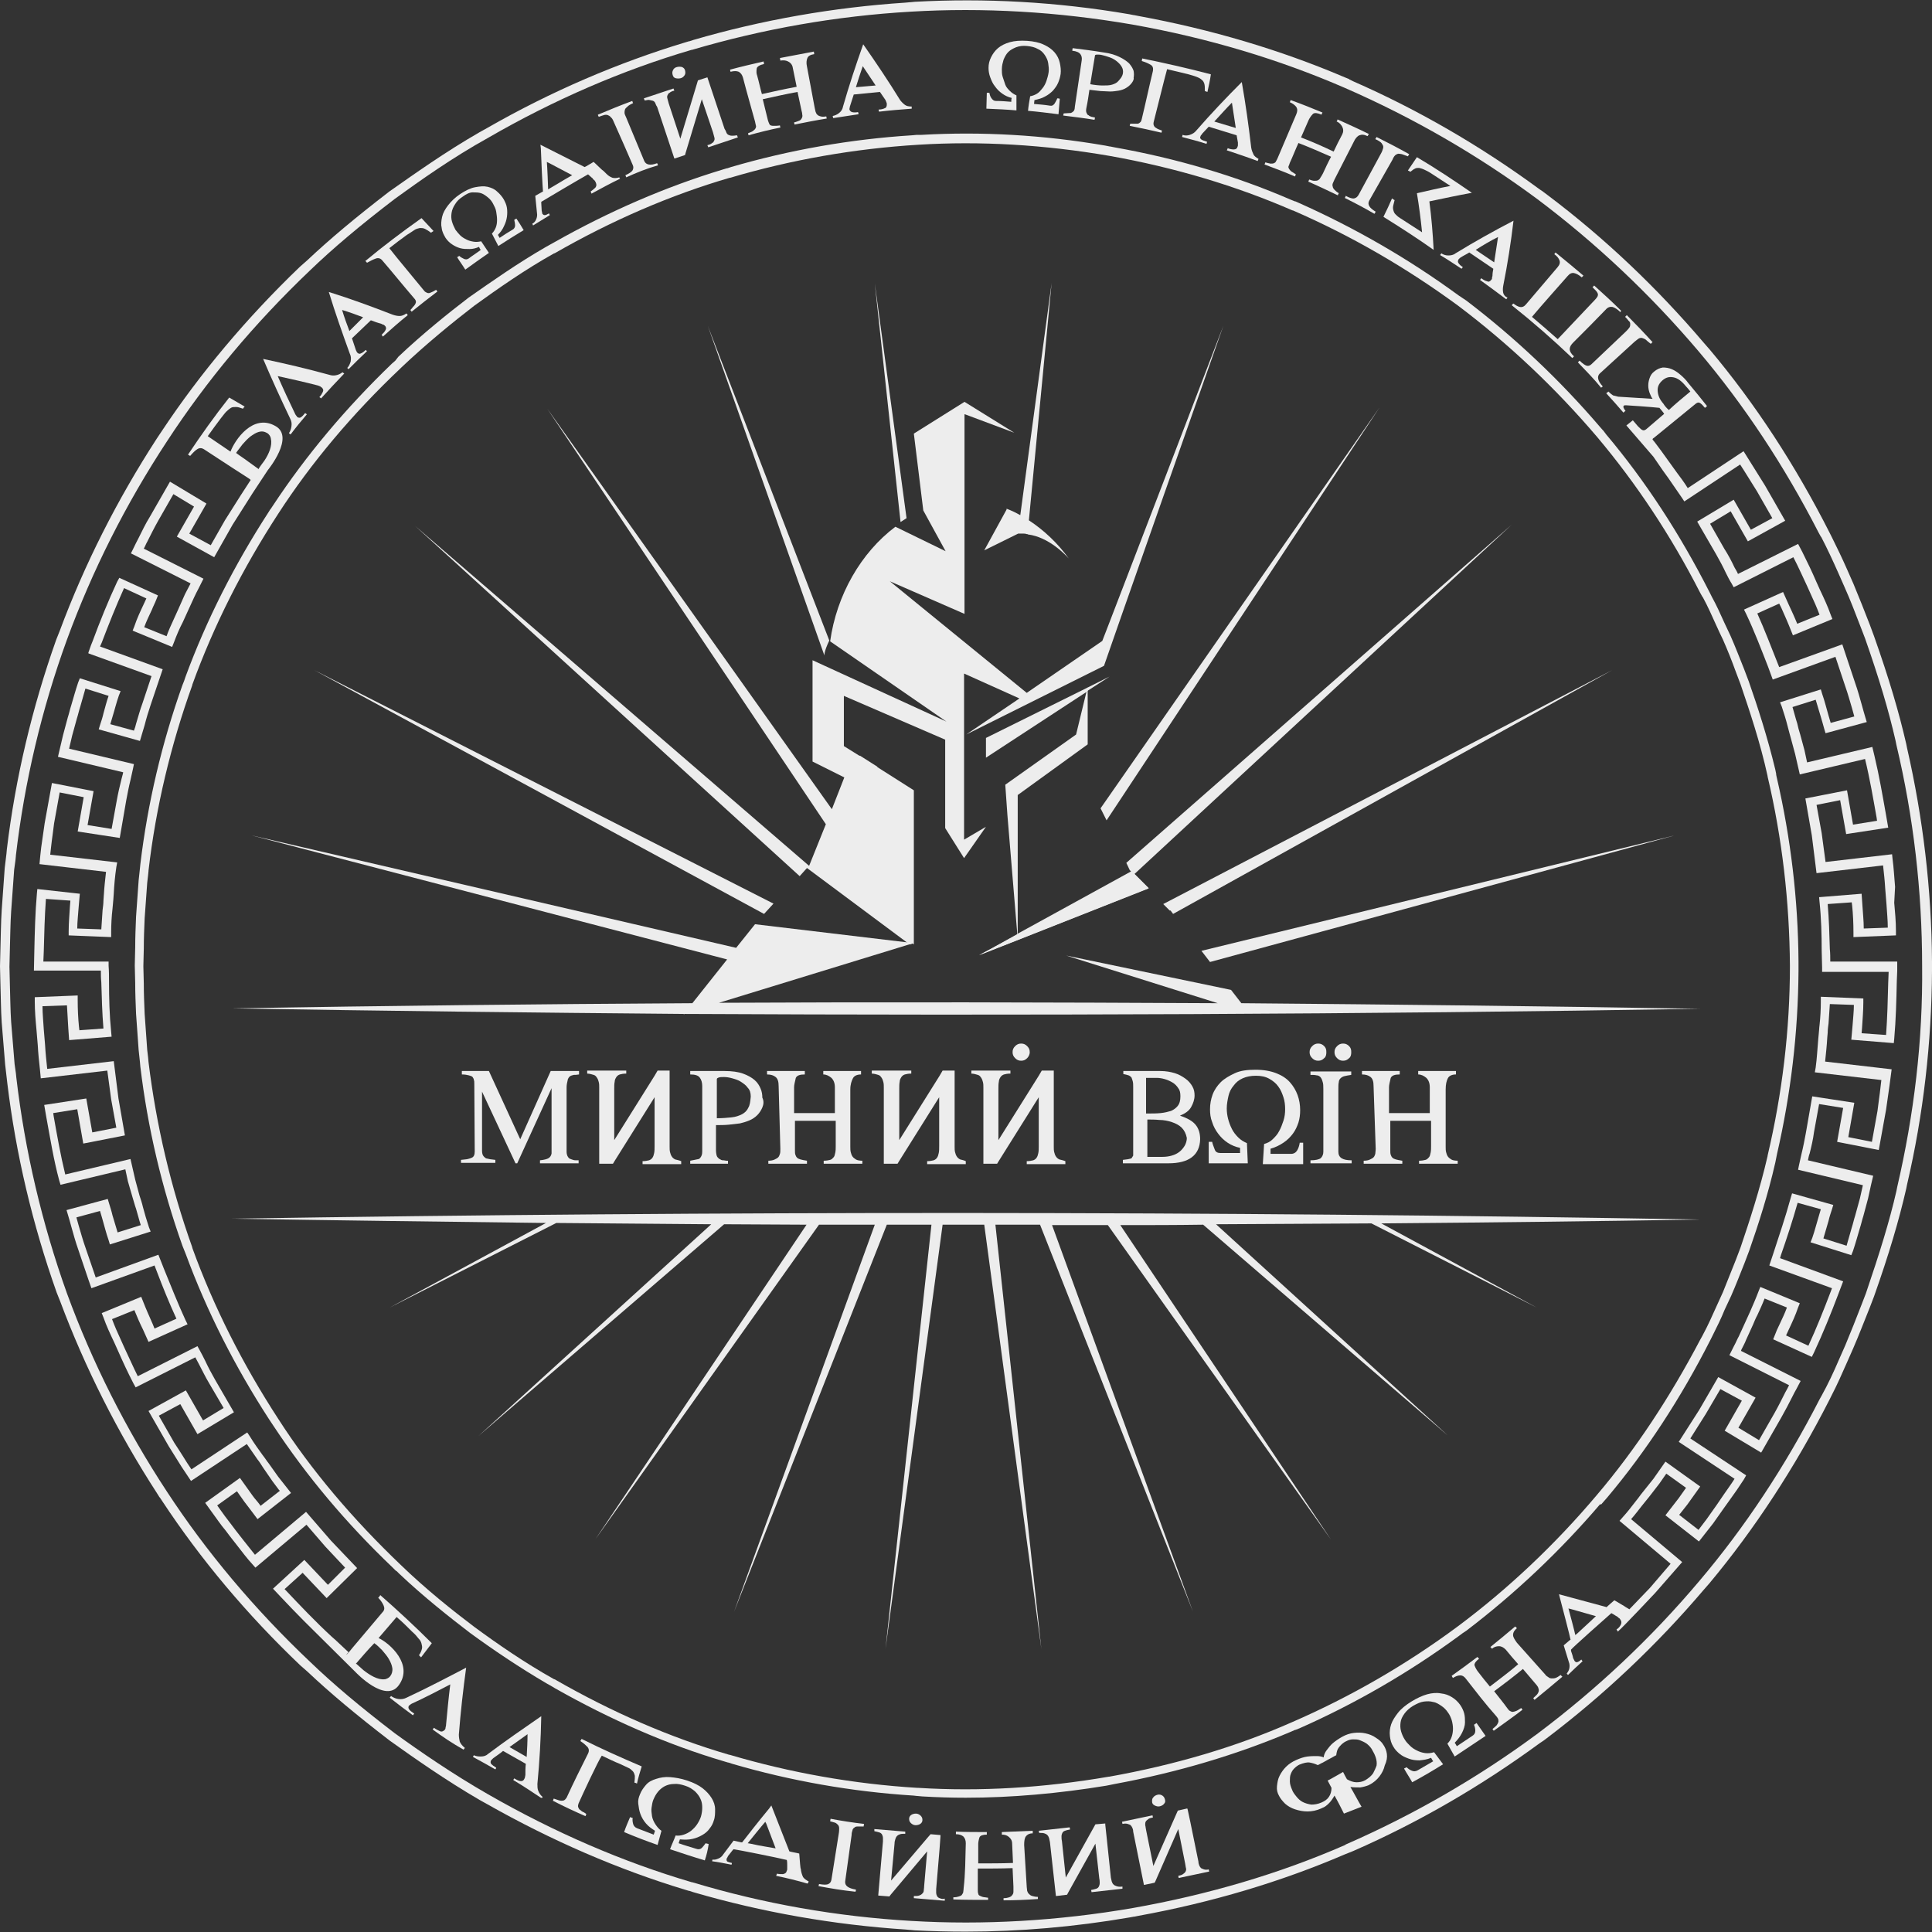 <svg width="196" height="196" viewBox="0 0 196 196" fill="none" xmlns="http://www.w3.org/2000/svg">
<rect x="0" y="0" width="196" height="196" fill="#333333" stroke="none"/>
<g clip-path="url(#clip0_696_790)">
<path d="M77.512 92.717L78.47 91.672L31.875 67.983L77.512 92.717Z" fill="#EDEDED"/>
<path d="M32.572 40.418C32.529 40.375 32.486 40.331 32.398 40.288C32.572 40.114 32.66 39.939 32.747 39.765C32.834 39.591 32.79 39.46 32.66 39.33C32.616 39.286 32.529 39.243 32.485 39.199C32.398 39.156 32.355 39.156 32.268 39.112C30.918 38.764 29.568 38.459 28.174 38.154C28.741 39.46 29.35 40.767 29.96 42.029C30.003 42.117 30.047 42.16 30.09 42.204C30.134 42.247 30.134 42.291 30.134 42.291C30.265 42.378 30.395 42.421 30.526 42.334C30.657 42.247 30.787 42.117 30.961 41.899C31.005 41.942 31.048 41.986 31.136 42.029C30.569 42.683 30.003 43.379 29.481 44.076C29.437 44.033 29.35 43.989 29.307 43.946C29.437 43.771 29.524 43.554 29.568 43.249C29.611 42.944 29.568 42.726 29.437 42.465C28.479 40.462 27.565 38.459 26.694 36.412C28.958 36.891 31.179 37.414 33.4 38.023C33.661 38.11 33.879 38.11 34.097 38.067C34.314 38.023 34.532 37.936 34.75 37.762C34.793 37.806 34.837 37.849 34.924 37.893C34.097 38.764 33.313 39.591 32.572 40.418Z" fill="#EDEDED"/>
<path d="M43.023 29.488C43.111 29.619 43.241 29.662 43.328 29.706C43.415 29.749 43.546 29.749 43.633 29.706C43.72 29.662 43.851 29.619 43.938 29.575C44.025 29.532 44.156 29.445 44.243 29.401C44.286 29.445 44.33 29.532 44.373 29.575C43.502 30.228 42.632 30.925 41.761 31.622C41.717 31.578 41.673 31.491 41.63 31.448C41.717 31.361 41.804 31.273 41.891 31.143C41.978 31.056 42.065 30.969 42.109 30.882C42.153 30.794 42.196 30.707 42.196 30.62C42.196 30.533 42.153 30.403 42.022 30.272C40.933 29.009 39.888 27.703 38.8 26.44C38.625 26.222 38.407 26.135 38.146 26.222C37.885 26.309 37.624 26.44 37.232 26.658C37.188 26.614 37.145 26.527 37.058 26.483C38.886 24.959 40.803 23.522 42.762 22.129C43.154 22.564 43.59 23 43.981 23.435C43.894 23.479 43.807 23.566 43.72 23.61C43.502 23.435 43.285 23.305 43.111 23.218C42.936 23.131 42.762 23.131 42.588 23.131C42.414 23.174 42.196 23.218 42.022 23.348C41.804 23.479 41.586 23.653 41.282 23.827C40.672 24.263 40.106 24.698 39.496 25.177C40.019 25.874 42.501 28.835 43.023 29.488Z" fill="#EDEDED"/>
<path d="M53.126 23.348C52.255 23.87 51.428 24.393 50.557 24.959C50.339 24.524 50.121 24.132 49.904 23.696C50.078 23.522 50.208 23.304 50.295 23.087C50.383 22.869 50.426 22.608 50.426 22.303C50.426 22.042 50.383 21.78 50.339 21.476C50.295 21.171 50.165 20.953 50.034 20.692C49.904 20.43 49.729 20.213 49.512 20.038C49.294 19.864 49.076 19.69 48.815 19.603C48.554 19.516 48.249 19.516 47.944 19.516C47.639 19.516 47.291 19.69 46.942 19.951C46.594 20.169 46.333 20.43 46.159 20.735C45.984 20.997 45.854 21.301 45.81 21.606C45.767 21.911 45.767 22.172 45.854 22.477C45.941 22.782 46.072 23.043 46.202 23.304C46.333 23.479 46.507 23.696 46.681 23.87C46.855 24.045 47.073 24.175 47.334 24.306C47.596 24.437 47.813 24.48 48.075 24.524C48.336 24.567 48.597 24.524 48.815 24.48C49.076 24.872 49.337 25.264 49.599 25.656C48.771 26.222 47.988 26.788 47.204 27.354C46.943 26.919 46.638 26.527 46.376 26.091C46.463 26.048 46.507 26.004 46.594 25.961C46.725 26.091 46.899 26.178 47.073 26.265C47.247 26.353 47.422 26.309 47.552 26.222C47.944 25.917 48.38 25.656 48.771 25.351C48.684 25.264 48.641 25.133 48.597 25.046C48.292 25.177 47.988 25.264 47.639 25.264C47.291 25.264 46.986 25.264 46.681 25.177C46.376 25.09 46.115 24.959 45.854 24.785C45.593 24.611 45.375 24.393 45.201 24.132C45.026 23.827 44.852 23.522 44.809 23.13C44.722 22.782 44.765 22.39 44.852 21.998C44.939 21.606 45.157 21.214 45.462 20.822C45.767 20.43 46.159 20.038 46.681 19.69C47.204 19.342 47.726 19.081 48.205 18.993C48.684 18.906 49.076 18.863 49.468 18.95C49.816 19.037 50.165 19.168 50.426 19.429C50.687 19.646 50.949 19.951 51.123 20.256C51.254 20.517 51.384 20.779 51.428 21.084C51.471 21.388 51.471 21.693 51.428 21.998C51.384 22.303 51.297 22.608 51.123 22.956C50.992 23.261 50.775 23.566 50.513 23.827C50.557 23.914 50.644 24.045 50.687 24.132C51.123 23.827 51.558 23.566 51.994 23.304C52.168 23.217 52.255 23.043 52.255 22.869C52.255 22.695 52.212 22.477 52.168 22.303C52.255 22.259 52.299 22.216 52.386 22.172C52.603 22.477 52.865 22.913 53.126 23.348Z" fill="#EDEDED"/>
<path d="M63.533 17.992C63.49 17.905 63.49 17.861 63.446 17.774C63.838 17.6 64.099 17.426 64.186 17.252C64.273 17.077 64.273 16.903 64.186 16.729C63.577 15.292 62.924 13.855 62.27 12.374C62.183 12.157 62.096 11.983 61.966 11.896C61.879 11.765 61.748 11.721 61.661 11.678C61.53 11.634 61.4 11.634 61.269 11.678C61.138 11.721 60.964 11.765 60.746 11.852C60.703 11.765 60.659 11.721 60.659 11.634C61.791 11.155 62.967 10.676 64.143 10.241C64.186 10.328 64.186 10.415 64.23 10.459C63.969 10.589 63.794 10.676 63.664 10.807C63.533 10.938 63.446 10.981 63.403 11.112C63.359 11.242 63.359 11.329 63.359 11.46C63.359 11.591 63.446 11.721 63.533 11.939C64.143 13.42 64.752 14.857 65.362 16.337C65.536 16.729 65.972 16.816 66.668 16.555C66.712 16.642 66.712 16.686 66.756 16.773C65.667 17.077 64.578 17.513 63.533 17.992Z" fill="#EDEDED"/>
<path d="M75.378 7.889C75.291 7.584 75.16 7.41 74.943 7.28C74.725 7.192 74.464 7.192 74.115 7.28C74.072 7.192 74.072 7.105 74.072 7.062C75.204 6.757 76.336 6.496 77.468 6.234C77.468 6.322 77.512 6.409 77.512 6.496C77.076 6.583 76.815 6.757 76.772 6.931C76.728 7.236 76.728 7.454 76.815 7.671C76.989 8.281 77.12 8.934 77.294 9.544C78.47 9.283 79.646 9.021 80.821 8.804C80.691 8.15 80.56 7.541 80.43 6.888C80.386 6.583 80.212 6.365 79.951 6.234C79.689 6.104 79.428 6.104 79.167 6.147C79.167 6.06 79.123 5.973 79.123 5.886C80.255 5.668 81.388 5.451 82.563 5.233C82.563 5.32 82.607 5.407 82.607 5.494C82.258 5.538 81.997 5.668 81.91 5.886C81.823 6.104 81.779 6.365 81.867 6.757C82.128 8.15 82.389 9.544 82.65 10.937C82.694 11.068 82.694 11.199 82.737 11.329C82.781 11.46 82.825 11.547 82.912 11.634C82.999 11.721 83.086 11.765 83.26 11.808C83.391 11.852 83.565 11.852 83.826 11.808C83.826 11.895 83.87 11.939 83.87 12.026C82.781 12.2 81.692 12.418 80.604 12.636C80.604 12.549 80.56 12.505 80.56 12.418C80.778 12.374 80.952 12.287 81.083 12.244C81.213 12.2 81.3 12.07 81.344 11.982C81.388 11.895 81.431 11.765 81.388 11.634C81.388 11.504 81.344 11.329 81.3 11.155C81.17 10.546 81.039 9.936 80.909 9.326C79.733 9.544 78.557 9.805 77.381 10.066C77.555 10.763 77.73 11.46 77.904 12.2C77.947 12.331 77.991 12.461 78.034 12.549C78.078 12.636 78.121 12.723 78.209 12.723C78.296 12.766 78.383 12.766 78.557 12.766C78.688 12.766 78.905 12.766 79.123 12.723C79.123 12.81 79.167 12.853 79.167 12.941C78.078 13.158 77.033 13.419 75.944 13.724C75.901 13.637 75.901 13.594 75.901 13.507C76.118 13.419 76.293 13.376 76.38 13.289C76.51 13.202 76.597 13.115 76.641 13.028C76.684 12.941 76.728 12.853 76.684 12.723C76.641 12.592 76.641 12.505 76.597 12.331C76.206 10.894 75.77 9.413 75.378 7.889Z" fill="#EDEDED"/>
<path d="M41.238 31.796C40.977 31.97 40.759 32.057 40.541 32.057C40.323 32.057 40.106 32.014 39.844 31.927C37.711 31.099 35.577 30.315 33.356 29.619C34.009 31.752 34.749 33.843 35.49 35.889C35.62 36.151 35.62 36.368 35.577 36.673C35.49 36.934 35.403 37.152 35.228 37.326C35.272 37.37 35.316 37.413 35.359 37.457C35.969 36.847 36.578 36.238 37.231 35.628C37.188 35.584 37.144 35.541 37.101 35.497C36.927 35.672 36.752 35.802 36.622 35.846C36.491 35.933 36.361 35.889 36.23 35.759C36.23 35.759 36.186 35.715 36.186 35.672C36.143 35.628 36.143 35.584 36.099 35.497C35.969 35.105 35.838 34.714 35.707 34.322L37.623 32.493C37.972 32.623 38.32 32.754 38.669 32.841C38.756 32.885 38.799 32.928 38.886 32.928C38.973 32.972 39.017 33.015 39.06 33.059C39.191 33.189 39.191 33.364 39.104 33.494C39.017 33.668 38.886 33.799 38.712 33.973C38.756 34.017 38.799 34.06 38.843 34.147C39.67 33.407 40.498 32.667 41.368 31.97C41.325 31.927 41.281 31.84 41.238 31.796ZM36.84 32.188L35.446 33.581C35.185 32.885 34.924 32.188 34.706 31.448C35.446 31.665 36.143 31.927 36.84 32.188Z" fill="#EDEDED"/>
<path d="M62.837 17.992C62.576 18.079 62.314 18.079 62.14 18.036C61.922 17.949 61.748 17.861 61.531 17.644C61.487 17.6 61.443 17.557 61.356 17.47C61.269 17.383 61.182 17.295 61.051 17.208L60.224 16.424L59.484 16.86L59.31 16.947L54.824 14.683L54.868 15.031C54.911 16.381 55.042 18.994 55.086 19.429L54.999 19.473L54.302 19.865L54.476 21.606C54.52 21.824 54.476 22.085 54.389 22.26C54.302 22.477 54.171 22.608 53.997 22.695C54.041 22.739 54.041 22.826 54.084 22.869C54.65 22.521 55.216 22.172 55.782 21.824C55.739 21.781 55.739 21.694 55.695 21.65C55.521 21.737 55.391 21.824 55.26 21.824C55.173 21.824 55.086 21.781 54.999 21.65C54.999 21.65 54.999 21.606 54.999 21.563C54.999 21.519 54.955 21.432 54.955 21.389C54.955 21.127 54.911 20.866 54.911 20.605V20.474C55.26 20.256 58.874 18.123 59.658 17.687C59.789 17.818 59.919 17.905 60.05 18.036C60.093 18.036 60.093 18.079 60.137 18.123C60.181 18.21 60.268 18.253 60.311 18.297C60.355 18.34 60.398 18.428 60.442 18.515C60.529 18.732 60.529 18.863 60.398 19.037C60.268 19.168 60.093 19.299 59.919 19.429C59.963 19.516 60.006 19.603 60.006 19.647C60.964 19.124 61.922 18.602 62.924 18.123C62.88 18.123 62.837 18.079 62.837 17.992ZM57.219 18.253L56.566 18.645L55.826 19.081L55.608 19.211C55.608 18.95 55.521 16.904 55.478 16.424C55.521 16.468 55.565 16.468 55.652 16.512L58.047 17.774L57.219 18.253Z" fill="#EDEDED"/>
<path d="M74.246 13.768C74.115 13.768 73.984 13.724 73.897 13.681C73.81 13.637 73.723 13.55 73.68 13.42C73.636 13.289 73.593 13.202 73.505 13.071L72.199 9.152L71.807 7.976L71.764 7.846L70.806 8.151L70.675 8.586L69.02 14.073L67.844 10.502C67.801 10.328 67.757 10.154 67.714 10.023C67.67 9.892 67.67 9.762 67.714 9.675C67.757 9.588 67.801 9.457 67.932 9.413C68.019 9.326 68.193 9.239 68.411 9.196L68.323 8.978L65.319 9.979L65.406 10.197C65.624 10.154 65.798 10.11 65.928 10.154C66.059 10.197 66.19 10.197 66.277 10.241C66.364 10.284 66.451 10.371 66.495 10.502C66.538 10.633 66.582 10.72 66.669 10.85L68.411 16.076H68.454L69.499 15.727L69.543 15.553L71.198 10.066L72.33 13.42C72.373 13.594 72.417 13.768 72.46 13.899C72.504 14.029 72.504 14.16 72.46 14.247C72.417 14.334 72.373 14.465 72.243 14.508C72.156 14.595 71.981 14.682 71.764 14.726L71.851 14.944L74.855 13.942L74.768 13.724C74.551 13.768 74.376 13.768 74.246 13.768Z" fill="#EDEDED"/>
<path d="M69.456 7.628C69.369 7.759 69.238 7.889 69.064 7.933C68.89 7.976 68.716 7.976 68.541 7.933C68.367 7.889 68.28 7.759 68.237 7.585C68.193 7.41 68.193 7.28 68.28 7.106C68.367 6.931 68.498 6.844 68.672 6.801C68.846 6.757 69.02 6.757 69.195 6.801C69.369 6.888 69.456 6.975 69.499 7.149C69.543 7.323 69.543 7.497 69.456 7.628Z" fill="#EDEDED"/>
<path d="M91.795 10.633C91.621 10.502 91.446 10.328 91.316 10.154C90.14 8.238 88.877 6.365 87.571 4.493C86.831 6.583 86.134 8.673 85.524 10.807C85.481 11.068 85.35 11.286 85.132 11.46C84.915 11.634 84.697 11.721 84.479 11.765C84.479 11.852 84.523 11.896 84.523 11.983C85.35 11.852 86.221 11.721 87.092 11.591C87.092 11.504 87.092 11.46 87.048 11.373C86.787 11.416 86.613 11.416 86.439 11.373C86.308 11.329 86.221 11.242 86.177 11.112C86.177 11.112 86.177 11.068 86.177 11.025C86.177 10.981 86.221 10.894 86.221 10.807C86.352 10.415 86.482 9.979 86.613 9.588L89.269 9.326C89.443 9.588 89.661 9.892 89.835 10.154C89.879 10.241 89.879 10.284 89.922 10.371C89.966 10.459 89.966 10.502 89.966 10.589C89.966 10.763 89.922 10.938 89.748 10.981C89.574 11.068 89.356 11.112 89.138 11.112C89.138 11.199 89.138 11.242 89.182 11.329C90.271 11.199 91.359 11.112 92.491 11.025C92.491 10.938 92.491 10.894 92.491 10.807C92.187 10.807 91.969 10.763 91.795 10.633ZM88.834 8.673L86.831 8.847C87.048 8.151 87.266 7.454 87.527 6.714C87.963 7.367 88.398 8.02 88.834 8.673Z" fill="#EDEDED"/>
<path d="M107.384 11.591C106.339 11.46 105.294 11.329 104.292 11.242C104.336 10.763 104.423 10.241 104.51 9.762C104.771 9.718 104.989 9.631 105.207 9.5C105.425 9.37 105.599 9.152 105.773 8.934C105.947 8.717 106.078 8.455 106.165 8.194C106.252 7.933 106.339 7.628 106.383 7.323C106.426 7.018 106.383 6.713 106.339 6.409C106.295 6.104 106.165 5.843 105.991 5.581C105.816 5.32 105.599 5.102 105.294 4.972C104.989 4.797 104.641 4.71 104.205 4.667C103.77 4.623 103.421 4.667 103.073 4.797C102.768 4.928 102.507 5.059 102.289 5.276C102.071 5.494 101.941 5.755 101.81 6.06C101.723 6.365 101.636 6.67 101.636 7.018C101.636 7.28 101.636 7.541 101.723 7.802C101.81 8.063 101.897 8.325 101.984 8.586C102.071 8.847 102.289 9.065 102.463 9.239C102.638 9.413 102.899 9.587 103.117 9.675C103.117 10.154 103.117 10.676 103.117 11.199C102.115 11.112 101.113 11.068 100.068 11.024C100.068 10.502 100.112 9.936 100.112 9.413C100.199 9.413 100.286 9.413 100.373 9.413C100.417 9.631 100.46 9.805 100.591 9.979C100.722 10.154 100.852 10.241 101.026 10.241C101.549 10.241 102.071 10.284 102.594 10.328C102.594 10.197 102.594 10.066 102.638 9.936C102.289 9.849 101.984 9.718 101.68 9.5C101.375 9.283 101.157 9.065 100.939 8.76C100.722 8.499 100.591 8.194 100.46 7.846C100.33 7.497 100.286 7.192 100.286 6.888C100.286 6.496 100.373 6.147 100.547 5.799C100.722 5.451 100.939 5.146 101.244 4.885C101.549 4.623 101.984 4.406 102.463 4.275C102.942 4.144 103.508 4.101 104.205 4.144C104.858 4.188 105.468 4.318 105.904 4.536C106.383 4.754 106.731 5.015 106.992 5.32C107.253 5.625 107.428 5.973 107.515 6.365C107.602 6.757 107.645 7.149 107.602 7.497C107.558 7.802 107.471 8.107 107.341 8.412C107.21 8.717 107.036 8.934 106.818 9.196C106.6 9.413 106.339 9.631 105.991 9.805C105.686 9.979 105.337 10.066 104.945 10.154C104.945 10.284 104.902 10.415 104.902 10.546C105.425 10.589 105.991 10.633 106.513 10.72C106.731 10.763 106.862 10.676 106.992 10.502C107.079 10.328 107.21 10.154 107.253 9.979C107.341 9.979 107.428 9.979 107.515 10.023C107.471 10.502 107.428 11.024 107.384 11.591Z" fill="#EDEDED"/>
<path d="M114.787 8.456C114.613 8.673 114.439 8.804 114.221 8.935C114.003 9.065 113.742 9.152 113.481 9.196C113.219 9.239 112.915 9.283 112.61 9.283C112.305 9.283 112 9.239 111.652 9.239C111.303 9.196 110.911 9.152 110.52 9.109C110.432 9.718 110.345 10.328 110.215 10.938C110.171 11.155 110.171 11.286 110.215 11.417C110.258 11.504 110.302 11.634 110.389 11.678C110.432 11.678 110.476 11.722 110.52 11.765C110.607 11.809 110.65 11.809 110.737 11.852C110.824 11.852 110.911 11.896 110.955 11.896C111.042 11.896 111.086 11.939 111.086 11.939C111.086 12.026 111.042 12.07 111.042 12.157C109.997 11.983 108.908 11.852 107.863 11.722C107.863 11.634 107.907 11.591 107.907 11.504C108.168 11.504 108.386 11.46 108.647 11.46C108.734 11.417 108.821 11.373 108.908 11.286C108.995 11.199 109.039 11.025 109.039 10.851C109.257 9.283 109.518 7.715 109.736 6.148C109.779 5.886 109.736 5.669 109.605 5.494C109.474 5.32 109.213 5.19 108.778 5.146C108.778 5.059 108.821 4.972 108.821 4.885C109.866 5.015 110.911 5.146 111.957 5.32C112.653 5.407 113.176 5.582 113.611 5.799C114.047 6.017 114.352 6.235 114.569 6.452C114.787 6.714 114.918 6.931 115.005 7.193C115.048 7.454 115.048 7.672 115.005 7.889C115.048 8.02 114.961 8.238 114.787 8.456ZM113.916 7.454C113.96 7.193 113.916 6.975 113.786 6.757C113.655 6.54 113.481 6.365 113.263 6.191C113.045 6.017 112.784 5.886 112.523 5.799C112.261 5.712 112 5.625 111.782 5.582C111.608 5.538 111.434 5.538 111.303 5.538C111.173 5.538 111.086 5.582 111.086 5.625C110.911 6.583 110.781 7.541 110.607 8.543C111.086 8.63 111.521 8.673 111.869 8.673C112.218 8.673 112.566 8.673 112.828 8.586C113.089 8.499 113.307 8.412 113.481 8.194C113.655 7.977 113.829 7.846 113.916 7.454Z" fill="#EDEDED"/>
<path d="M117.051 12.331C117.008 12.505 117.008 12.592 117.051 12.723C117.095 12.81 117.138 12.897 117.226 12.941C117.313 12.984 117.4 13.071 117.53 13.115C117.661 13.158 117.748 13.202 117.879 13.245C117.879 13.332 117.835 13.376 117.835 13.463C116.747 13.202 115.701 12.984 114.613 12.766C114.613 12.679 114.656 12.636 114.656 12.549C114.787 12.549 114.918 12.549 115.048 12.549C115.179 12.549 115.266 12.549 115.397 12.549C115.484 12.549 115.571 12.505 115.658 12.418C115.745 12.374 115.789 12.244 115.832 12.07C116.224 10.459 116.572 8.804 116.964 7.193C117.008 6.931 116.964 6.714 116.747 6.583C116.529 6.452 116.268 6.322 115.832 6.191C115.832 6.104 115.876 6.017 115.876 5.93C118.227 6.409 120.535 6.931 122.843 7.541C122.756 8.151 122.625 8.717 122.495 9.326C122.408 9.283 122.32 9.283 122.233 9.239C122.233 8.934 122.233 8.717 122.19 8.542C122.146 8.368 122.059 8.194 121.928 8.107C121.798 7.976 121.624 7.889 121.406 7.802C121.188 7.715 120.883 7.628 120.579 7.541C119.882 7.367 119.142 7.193 118.401 7.018C118.184 7.759 117.269 11.504 117.051 12.331Z" fill="#EDEDED"/>
<path d="M131.509 11.591C131.639 11.286 131.639 11.068 131.509 10.851C131.378 10.676 131.16 10.502 130.855 10.371C130.899 10.284 130.899 10.197 130.942 10.154C132.031 10.546 133.12 10.981 134.165 11.417C134.121 11.504 134.078 11.547 134.078 11.634C133.642 11.46 133.381 11.417 133.207 11.547C132.989 11.765 132.858 11.983 132.771 12.157C132.51 12.767 132.249 13.333 131.988 13.942C133.12 14.378 134.208 14.857 135.297 15.379C135.558 14.813 135.863 14.204 136.168 13.637C136.299 13.376 136.299 13.115 136.168 12.854C136.037 12.636 135.863 12.418 135.602 12.331C135.645 12.244 135.689 12.2 135.689 12.113C136.734 12.592 137.823 13.071 138.868 13.594C138.824 13.681 138.781 13.725 138.737 13.812C138.389 13.637 138.127 13.637 137.91 13.725C137.692 13.812 137.474 14.073 137.344 14.378C136.69 15.641 136.037 16.947 135.384 18.21C135.341 18.34 135.253 18.471 135.21 18.602C135.166 18.732 135.166 18.819 135.21 18.95C135.21 19.037 135.297 19.168 135.384 19.255C135.471 19.342 135.602 19.473 135.82 19.603C135.776 19.69 135.732 19.734 135.732 19.821C134.731 19.342 133.729 18.863 132.728 18.427C132.771 18.34 132.771 18.297 132.815 18.21C133.033 18.297 133.207 18.34 133.337 18.34C133.468 18.34 133.599 18.34 133.686 18.297C133.773 18.253 133.904 18.166 133.947 18.036C134.034 17.905 134.121 17.774 134.208 17.6C134.47 17.034 134.731 16.468 135.036 15.902C133.947 15.423 132.858 14.944 131.726 14.508C131.421 15.162 131.16 15.858 130.855 16.512C130.812 16.642 130.768 16.773 130.725 16.86C130.681 16.947 130.725 17.034 130.768 17.121C130.812 17.208 130.899 17.295 130.986 17.382C131.117 17.47 131.247 17.557 131.465 17.687C131.421 17.774 131.421 17.818 131.378 17.905C130.376 17.47 129.331 17.078 128.286 16.686C128.33 16.599 128.33 16.555 128.373 16.468C128.591 16.555 128.765 16.555 128.896 16.599C129.026 16.599 129.157 16.599 129.244 16.555C129.331 16.512 129.418 16.468 129.462 16.337C129.505 16.25 129.593 16.12 129.636 15.989C130.289 14.465 130.899 13.028 131.509 11.591Z" fill="#EDEDED"/>
<path d="M136.429 20.082C136.473 19.995 136.516 19.952 136.516 19.865C136.908 20.082 137.213 20.169 137.387 20.126C137.561 20.082 137.692 19.995 137.823 19.778C138.563 18.384 139.347 16.991 140.087 15.597C140.218 15.38 140.261 15.205 140.305 15.075C140.348 14.944 140.348 14.813 140.261 14.683C140.218 14.596 140.131 14.465 140 14.378C139.869 14.291 139.739 14.204 139.521 14.117C139.564 14.03 139.608 13.986 139.652 13.899C140.784 14.465 141.872 15.031 142.961 15.641C142.918 15.728 142.874 15.771 142.83 15.858C142.569 15.771 142.351 15.684 142.221 15.641C142.047 15.597 141.916 15.597 141.829 15.597C141.698 15.641 141.611 15.684 141.524 15.771C141.437 15.858 141.35 15.989 141.263 16.207C140.479 17.6 139.695 18.95 138.911 20.344C138.694 20.736 138.911 21.084 139.564 21.476C139.521 21.563 139.477 21.607 139.434 21.694C138.476 21.128 137.474 20.605 136.429 20.082Z" fill="#EDEDED"/>
<path d="M141.481 20.3C141.437 20.474 141.394 20.648 141.35 20.823C141.307 20.997 141.307 21.171 141.35 21.302C141.394 21.476 141.437 21.606 141.568 21.737C141.699 21.868 141.829 21.998 142.047 22.129C142.787 22.608 143.527 23.087 144.268 23.566C144.137 22.259 143.963 20.91 143.745 19.603C144.877 19.342 146.01 19.081 147.142 18.863C146.489 18.427 145.792 17.992 145.139 17.556C144.877 17.382 144.66 17.295 144.485 17.208C144.311 17.121 144.137 17.078 143.963 17.034C143.789 17.034 143.658 17.034 143.527 17.121C143.397 17.165 143.266 17.295 143.092 17.426C143.005 17.382 142.918 17.339 142.831 17.295C143.136 16.86 143.44 16.381 143.745 15.945C145.661 17.078 147.49 18.297 149.319 19.56C147.882 19.821 146.445 20.126 145.008 20.43C145.226 22.085 145.356 23.697 145.443 25.351C143.789 24.175 142.09 23.087 140.349 21.998C140.653 21.389 140.958 20.735 141.22 20.126C141.307 20.213 141.394 20.256 141.481 20.3Z" fill="#EDEDED"/>
<path d="M164.386 31.666C164.124 31.404 163.863 31.23 163.602 31.143C163.384 31.1 163.123 31.143 162.905 31.404C161.817 32.537 160.684 33.669 159.596 34.757C159.378 34.975 159.247 35.193 159.247 35.411C159.247 35.628 159.378 35.89 159.683 36.151C159.639 36.194 159.552 36.282 159.509 36.325C157.549 34.453 155.502 32.667 153.369 30.969C153.412 30.882 153.456 30.838 153.543 30.795C153.761 30.969 153.978 31.1 154.196 31.143C154.414 31.187 154.631 31.1 154.806 30.882C155.894 29.619 156.939 28.356 158.028 27.093C158.246 26.832 158.289 26.614 158.202 26.397C158.115 26.179 157.941 25.961 157.68 25.787C157.723 25.743 157.767 25.656 157.81 25.613C158.768 26.397 159.726 27.18 160.641 27.964C160.597 28.008 160.554 28.051 160.467 28.139C160.162 27.877 159.901 27.747 159.683 27.703C159.465 27.659 159.247 27.747 159.03 28.008C157.81 29.401 156.591 30.751 155.415 32.145C156.286 32.885 157.157 33.625 158.028 34.409C159.291 33.059 160.554 31.753 161.817 30.403C161.947 30.272 162.034 30.142 162.078 30.055C162.121 29.924 162.121 29.837 162.078 29.75C162.034 29.663 161.991 29.576 161.904 29.488C161.817 29.401 161.729 29.314 161.642 29.227C161.642 29.184 161.599 29.184 161.555 29.14C161.599 29.096 161.642 29.053 161.729 28.966C162.644 29.793 163.558 30.621 164.429 31.491C164.473 31.535 164.429 31.622 164.386 31.666Z" fill="#EDEDED"/>
<path d="M160.075 36.76C160.118 36.717 160.162 36.673 160.249 36.586C160.554 36.891 160.815 37.065 160.989 37.109C161.163 37.152 161.338 37.065 161.468 36.934C162.6 35.846 163.776 34.757 164.908 33.669C165.082 33.494 165.213 33.364 165.3 33.233C165.387 33.102 165.387 32.972 165.387 32.885C165.387 32.754 165.344 32.623 165.213 32.536C165.126 32.406 164.995 32.275 164.865 32.144C164.908 32.101 164.995 32.014 165.039 31.97C165.953 32.885 166.824 33.799 167.652 34.714C167.608 34.757 167.521 34.801 167.478 34.888C167.26 34.714 167.086 34.583 166.955 34.452C166.824 34.365 166.694 34.322 166.563 34.278C166.432 34.278 166.345 34.278 166.215 34.365C166.084 34.452 165.997 34.539 165.823 34.67C164.647 35.759 163.471 36.804 162.296 37.892C161.991 38.197 162.078 38.633 162.6 39.199C162.557 39.242 162.513 39.286 162.426 39.33C161.729 38.459 160.902 37.631 160.075 36.76Z" fill="#EDEDED"/>
<path d="M127.154 15.64C127.067 15.466 126.98 15.248 126.936 14.987C126.675 12.766 126.37 10.546 125.978 8.325C124.367 9.936 122.843 11.547 121.362 13.245C121.188 13.463 120.97 13.594 120.709 13.681C120.448 13.768 120.187 13.768 119.969 13.681C119.969 13.768 119.925 13.812 119.925 13.899C120.753 14.116 121.58 14.334 122.407 14.595C122.407 14.508 122.451 14.465 122.451 14.378C122.19 14.29 122.015 14.247 121.885 14.16C121.754 14.073 121.711 13.942 121.798 13.812C121.798 13.812 121.798 13.768 121.841 13.724C121.885 13.681 121.928 13.637 121.972 13.55C122.19 13.332 122.407 13.071 122.625 12.854L125.456 13.724C125.499 13.986 125.543 14.203 125.586 14.465C125.586 14.552 125.586 14.595 125.586 14.682C125.586 14.77 125.586 14.813 125.543 14.9C125.499 15.074 125.369 15.161 125.151 15.161C124.977 15.161 124.759 15.118 124.541 15.031C124.541 15.118 124.498 15.161 124.454 15.248C125.499 15.597 126.544 15.945 127.589 16.337C127.633 16.25 127.633 16.206 127.676 16.119C127.459 15.989 127.241 15.858 127.154 15.64ZM124.977 10.415C125.107 11.286 125.238 12.113 125.369 12.984L123.191 12.331C123.801 11.678 124.367 11.025 124.977 10.415Z" fill="#EDEDED"/>
<path d="M152.498 29.706C152.454 29.488 152.454 29.27 152.498 29.009C152.933 26.832 153.282 24.611 153.543 22.39C151.54 23.435 149.58 24.524 147.664 25.7C147.447 25.874 147.185 25.917 146.924 25.917C146.663 25.917 146.402 25.83 146.227 25.7C146.184 25.743 146.14 25.83 146.097 25.874C146.837 26.309 147.534 26.788 148.274 27.267C148.318 27.224 148.361 27.137 148.405 27.093C148.187 26.962 148.056 26.832 147.969 26.701C147.882 26.57 147.882 26.483 147.969 26.309C147.969 26.309 148.013 26.266 148.056 26.222C148.1 26.179 148.143 26.135 148.23 26.091C148.492 25.917 148.797 25.787 149.058 25.613L151.496 27.267C151.453 27.485 151.409 27.746 151.409 28.008C151.366 28.095 151.366 28.138 151.366 28.225C151.366 28.312 151.322 28.356 151.279 28.399C151.148 28.574 151.017 28.617 150.843 28.53C150.669 28.487 150.495 28.399 150.277 28.225C150.234 28.269 150.19 28.356 150.146 28.399C151.061 29.053 151.932 29.706 152.803 30.359C152.846 30.316 152.89 30.272 152.933 30.185C152.672 30.098 152.541 29.88 152.498 29.706ZM151.975 24.045C151.845 24.916 151.714 25.743 151.583 26.614L149.711 25.351C150.451 24.872 151.192 24.437 151.975 24.045Z" fill="#EDEDED"/>
<path d="M43.894 175.454C43.938 175.41 43.981 175.323 44.025 175.28C44.242 175.454 44.46 175.541 44.634 175.628C44.809 175.715 44.983 175.628 45.113 175.497C45.157 175.454 45.2 175.367 45.2 175.28C45.2 175.192 45.244 175.149 45.244 175.062C45.375 173.668 45.505 172.275 45.679 170.881C44.417 171.535 43.11 172.231 41.76 172.841C41.673 172.885 41.63 172.928 41.586 172.972C41.543 173.015 41.499 173.015 41.499 173.015C41.412 173.146 41.412 173.276 41.499 173.407C41.586 173.538 41.76 173.668 42.022 173.843C41.978 173.886 41.935 173.973 41.891 174.017C41.107 173.451 40.323 172.841 39.54 172.231C39.583 172.188 39.627 172.101 39.67 172.057C39.844 172.188 40.106 172.318 40.41 172.362C40.715 172.406 40.977 172.362 41.238 172.231C43.285 171.273 45.288 170.228 47.291 169.183C46.986 171.404 46.725 173.712 46.55 175.976C46.55 176.238 46.594 176.455 46.638 176.673C46.725 176.891 46.899 177.108 47.16 177.326C47.117 177.37 47.073 177.457 47.029 177.5C45.941 176.891 44.896 176.194 43.894 175.454Z" fill="#EDEDED"/>
<path d="M58.7 182.944C58.656 183.075 58.613 183.205 58.656 183.336C58.7 183.423 58.743 183.554 58.83 183.597C58.917 183.641 59.005 183.771 59.135 183.815C59.266 183.858 59.353 183.946 59.483 184.033C59.44 184.12 59.44 184.163 59.396 184.25C58.308 183.771 57.176 183.249 56.087 182.683C56.13 182.639 56.13 182.552 56.174 182.465C56.305 182.509 56.435 182.552 56.566 182.596C56.697 182.639 56.827 182.683 56.914 182.683C57.001 182.683 57.132 182.683 57.219 182.639C57.306 182.596 57.393 182.509 57.48 182.378C58.177 180.854 58.917 179.373 59.658 177.893C59.788 177.631 59.745 177.414 59.614 177.239C59.44 177.065 59.222 176.848 58.874 176.63C58.917 176.543 58.961 176.499 59.005 176.412C61.008 177.414 63.054 178.328 65.101 179.199C64.927 179.765 64.752 180.331 64.622 180.941C64.535 180.897 64.448 180.854 64.361 180.854C64.404 180.549 64.404 180.331 64.404 180.157C64.361 179.983 64.317 179.809 64.186 179.678C64.056 179.547 63.925 179.417 63.707 179.33C63.49 179.243 63.272 179.112 62.967 178.981C62.314 178.72 61.704 178.415 61.051 178.11C60.659 178.676 59.048 182.16 58.7 182.944Z" fill="#EDEDED"/>
<path d="M71.502 188.736C70.326 188.387 69.151 187.995 67.975 187.603C68.149 187.124 68.367 186.689 68.541 186.21C68.802 186.253 69.107 186.21 69.368 186.123C69.63 186.036 69.891 185.905 70.109 185.731C70.326 185.557 70.544 185.339 70.718 185.078C70.892 184.816 71.023 184.555 71.11 184.294C71.197 183.989 71.241 183.684 71.241 183.379C71.241 183.075 71.197 182.77 71.067 182.509C70.936 182.204 70.762 181.986 70.501 181.725C70.239 181.507 69.934 181.289 69.499 181.159C69.107 181.028 68.715 180.941 68.367 180.984C68.018 180.984 67.714 181.072 67.452 181.202C67.191 181.333 66.93 181.551 66.755 181.768C66.538 182.03 66.407 182.291 66.276 182.596C66.189 182.813 66.146 183.075 66.102 183.379C66.059 183.641 66.102 183.946 66.146 184.25C66.189 184.512 66.32 184.816 66.494 185.078C66.668 185.339 66.843 185.557 67.104 185.731C66.973 186.21 66.843 186.689 66.712 187.168C65.58 186.776 64.448 186.341 63.315 185.862C63.49 185.339 63.707 184.86 63.925 184.337C64.012 184.381 64.099 184.425 64.186 184.425C64.143 184.642 64.186 184.86 64.23 185.034C64.273 185.208 64.404 185.383 64.622 185.47C65.188 185.687 65.754 185.905 66.32 186.123C66.364 185.992 66.407 185.862 66.451 185.731C66.102 185.513 65.797 185.295 65.536 184.991C65.275 184.686 65.101 184.381 64.97 184.033C64.84 183.684 64.796 183.336 64.752 182.988C64.709 182.639 64.796 182.334 64.927 182.03C65.057 181.681 65.275 181.376 65.536 181.072C65.797 180.767 66.146 180.593 66.581 180.462C66.973 180.331 67.452 180.244 67.975 180.288C68.497 180.331 69.064 180.418 69.717 180.636C70.37 180.854 70.892 181.115 71.284 181.42C71.676 181.725 71.981 182.073 72.199 182.421C72.416 182.77 72.547 183.162 72.547 183.554C72.547 183.946 72.547 184.337 72.416 184.686C72.329 184.991 72.199 185.252 71.981 185.513C71.807 185.774 71.546 185.992 71.241 186.166C70.936 186.341 70.631 186.471 70.239 186.558C69.847 186.645 69.455 186.645 68.976 186.602C68.933 186.732 68.889 186.863 68.846 186.994C69.455 187.211 70.065 187.386 70.631 187.56C70.849 187.647 71.067 187.603 71.197 187.473C71.328 187.342 71.459 187.168 71.589 186.994C71.676 187.037 71.807 187.037 71.894 187.081C71.807 187.69 71.676 188.213 71.502 188.736Z" fill="#EDEDED"/>
<path d="M83.042 191.348C83.042 191.261 83.085 191.218 83.085 191.131C83.564 191.218 83.869 191.218 84.043 191.131C84.218 191.044 84.305 190.913 84.348 190.695C84.61 189.128 84.827 187.603 85.089 186.036C85.132 185.818 85.132 185.6 85.132 185.47C85.132 185.339 85.089 185.208 85.002 185.121C84.915 185.034 84.827 184.947 84.697 184.904C84.566 184.86 84.392 184.817 84.218 184.773C84.218 184.686 84.261 184.599 84.261 184.512C85.394 184.729 86.526 184.904 87.658 185.034C87.658 185.121 87.614 185.208 87.614 185.296C87.353 185.296 87.179 185.296 87.005 185.296C86.831 185.296 86.743 185.339 86.656 185.426C86.569 185.47 86.482 185.6 86.482 185.687C86.439 185.818 86.395 185.949 86.395 186.166C86.177 187.734 85.96 189.302 85.742 190.869C85.698 191.305 86.047 191.566 86.831 191.697C86.831 191.784 86.831 191.827 86.787 191.915C85.481 191.784 84.218 191.566 83.042 191.348Z" fill="#EDEDED"/>
<path d="M97.978 186.993C97.978 186.688 97.891 186.471 97.717 186.297C97.543 186.166 97.325 186.079 96.977 186.079C96.977 185.992 96.977 185.905 96.977 185.818C98.022 185.861 99.067 185.861 100.112 185.861C100.112 185.948 100.112 186.035 100.112 186.122C99.72 186.122 99.459 186.209 99.372 186.384C99.284 186.645 99.241 186.906 99.241 187.08C99.241 187.734 99.241 188.387 99.241 189.04C100.417 189.04 101.592 189.04 102.768 188.996C102.725 188.343 102.725 187.69 102.681 187.037C102.681 186.732 102.55 186.514 102.333 186.34C102.115 186.166 101.897 186.122 101.636 186.122C101.636 186.035 101.636 185.948 101.636 185.861C102.681 185.818 103.726 185.774 104.771 185.73C104.771 185.818 104.771 185.905 104.771 185.992C104.423 185.992 104.205 186.122 104.075 186.297C103.944 186.471 103.9 186.776 103.9 187.167C103.987 188.605 104.075 189.998 104.162 191.435C104.162 191.566 104.205 191.696 104.205 191.827C104.249 191.958 104.292 192.045 104.379 192.132C104.467 192.219 104.554 192.306 104.728 192.349C104.858 192.393 105.076 192.437 105.294 192.437C105.294 192.524 105.294 192.567 105.294 192.654C104.118 192.741 102.942 192.785 101.81 192.785C101.81 192.698 101.81 192.654 101.81 192.567C102.071 192.567 102.246 192.524 102.376 192.48C102.507 192.437 102.638 192.349 102.681 192.262C102.768 192.175 102.812 192.045 102.812 191.914C102.812 191.783 102.812 191.609 102.812 191.391C102.768 190.782 102.768 190.129 102.725 189.519C101.549 189.563 100.373 189.563 99.197 189.563C99.197 190.303 99.197 191 99.197 191.74C99.197 191.87 99.197 192.001 99.241 192.088C99.241 192.175 99.284 192.262 99.372 192.306C99.459 192.349 99.546 192.393 99.677 192.437C99.807 192.48 100.025 192.48 100.243 192.524C100.243 192.611 100.243 192.654 100.243 192.741C99.067 192.741 97.891 192.741 96.715 192.698C96.715 192.611 96.715 192.567 96.715 192.48C96.977 192.48 97.151 192.437 97.281 192.393C97.412 192.349 97.543 192.306 97.586 192.219C97.63 192.132 97.717 192.045 97.717 191.958C97.717 191.87 97.76 191.74 97.76 191.566C97.935 190.085 97.935 188.561 97.978 186.993Z" fill="#EDEDED"/>
<path d="M55.042 182.291C54.824 182.116 54.693 181.899 54.606 181.681C54.519 181.463 54.519 181.246 54.519 180.984C54.737 178.72 54.868 176.412 54.911 174.104C53.082 175.367 51.253 176.63 49.511 177.936C49.337 178.11 49.076 178.197 48.771 178.197C48.466 178.197 48.249 178.154 48.074 178.067C48.031 178.11 47.987 178.197 47.987 178.241C48.771 178.676 49.511 179.068 50.252 179.504C50.295 179.46 50.339 179.373 50.339 179.33C50.121 179.199 49.947 179.068 49.86 178.981C49.773 178.894 49.729 178.763 49.816 178.589C49.816 178.589 49.86 178.546 49.903 178.502C49.947 178.459 49.99 178.415 50.034 178.371C50.382 178.11 50.731 177.892 51.035 177.631L53.343 178.938C53.3 179.33 53.3 179.678 53.3 180.07C53.3 180.157 53.256 180.244 53.256 180.288C53.256 180.375 53.213 180.418 53.169 180.505C53.082 180.679 52.908 180.723 52.734 180.679C52.56 180.636 52.385 180.549 52.168 180.418C52.124 180.462 52.081 180.549 52.081 180.592C53.039 181.158 53.953 181.768 54.868 182.378C54.998 182.421 55.042 182.378 55.042 182.291ZM53.431 178.241L51.689 177.239C52.298 176.804 52.908 176.368 53.518 175.933C53.518 176.717 53.474 177.457 53.431 178.241Z" fill="#EDEDED"/>
<path d="M82.04 190.869C81.779 190.739 81.605 190.608 81.474 190.434C81.387 190.26 81.3 189.998 81.257 189.737C81.257 189.65 81.257 189.606 81.213 189.519C81.213 189.389 81.17 189.258 81.17 189.127L81.082 188.039L80.255 187.865L80.081 187.821L78.252 183.162L78.034 183.466C77.163 184.512 75.552 186.558 75.291 186.907H75.204L74.42 186.732L73.375 188.126C73.244 188.344 73.07 188.474 72.852 188.561C72.635 188.648 72.46 188.692 72.286 188.648C72.286 188.692 72.243 188.779 72.243 188.823C72.896 188.91 73.549 189.04 74.202 189.171C74.246 189.127 74.246 189.04 74.246 188.997C74.072 188.953 73.897 188.91 73.81 188.866C73.723 188.823 73.68 188.692 73.723 188.561C73.723 188.561 73.723 188.518 73.767 188.474C73.81 188.431 73.81 188.387 73.854 188.3C74.028 188.082 74.159 187.908 74.333 187.69L74.42 187.603C74.812 187.647 78.949 188.474 79.82 188.692C79.863 188.866 79.863 189.04 79.863 189.214C79.863 189.258 79.863 189.302 79.863 189.302C79.863 189.389 79.863 189.476 79.863 189.563C79.863 189.65 79.863 189.737 79.82 189.781C79.776 189.998 79.645 190.085 79.428 190.129C79.254 190.129 79.036 190.129 78.818 190.085C78.775 190.173 78.775 190.26 78.731 190.303C79.82 190.521 80.865 190.782 81.91 191.087C81.997 191.043 81.997 190.956 82.04 190.869ZM74.115 187.386C74.159 187.386 74.159 187.386 74.115 187.386V187.386ZM77.686 187.342L76.946 187.211L76.118 187.037L75.857 186.994C76.031 186.776 77.294 185.208 77.642 184.816C77.642 184.86 77.686 184.903 77.73 184.991L78.688 187.516L77.686 187.342Z" fill="#EDEDED"/>
<path d="M95.322 192.568C95.192 192.524 95.104 192.437 95.061 192.35C95.017 192.263 94.974 192.132 94.974 192.045C94.974 191.914 94.974 191.784 94.974 191.653L95.322 187.516L95.409 186.297V186.166L94.408 186.079L94.103 186.428L90.401 190.782L90.75 187.037C90.75 186.863 90.793 186.689 90.837 186.558C90.88 186.428 90.924 186.34 91.011 186.253C91.098 186.166 91.185 186.123 91.316 186.079C91.447 186.036 91.621 186.036 91.838 186.036V185.818L88.703 185.557V185.774C88.921 185.818 89.095 185.861 89.226 185.905C89.356 185.949 89.443 186.036 89.487 186.123C89.531 186.21 89.574 186.34 89.574 186.428C89.574 186.515 89.574 186.689 89.574 186.819L89.095 192.306H89.139L90.227 192.393L90.358 192.219L94.059 187.821L93.754 191.348C93.754 191.566 93.711 191.697 93.711 191.827C93.711 191.958 93.624 192.045 93.537 192.132C93.45 192.219 93.362 192.263 93.232 192.306C93.101 192.35 92.927 192.35 92.709 192.35V192.568L95.845 192.829V192.611C95.627 192.698 95.453 192.611 95.322 192.568Z" fill="#EDEDED"/>
<path d="M93.362 185.034C93.231 185.121 93.057 185.165 92.883 185.165C92.709 185.165 92.535 185.077 92.404 184.947C92.273 184.816 92.23 184.686 92.23 184.511C92.23 184.337 92.317 184.207 92.448 184.119C92.578 184.032 92.752 183.989 92.927 183.989C93.101 183.989 93.275 184.076 93.406 184.207C93.536 184.337 93.58 184.468 93.58 184.642C93.58 184.816 93.493 184.947 93.362 185.034Z" fill="#EDEDED"/>
<path d="M122.146 189.65C122.016 189.606 121.929 189.563 121.842 189.519C121.754 189.432 121.711 189.345 121.667 189.258C121.624 189.127 121.58 189.04 121.58 188.866L120.753 184.816L120.492 183.597L120.448 183.466L119.49 183.684L119.316 184.076L117.008 189.301L116.268 185.644C116.224 185.469 116.224 185.295 116.181 185.165C116.181 185.034 116.181 184.903 116.224 184.816C116.268 184.729 116.355 184.642 116.485 184.555C116.572 184.468 116.747 184.424 116.964 184.381L116.921 184.163L113.829 184.816L113.873 185.034C114.09 184.99 114.265 184.99 114.395 185.034C114.526 185.077 114.656 185.121 114.7 185.165C114.787 185.252 114.831 185.339 114.874 185.426C114.918 185.513 114.961 185.644 114.961 185.818L116.05 191.217H116.093L117.139 191L117.226 190.826L119.534 185.557L120.23 189.04C120.274 189.214 120.274 189.389 120.317 189.519C120.361 189.65 120.317 189.78 120.274 189.868C120.23 189.955 120.143 190.042 120.013 190.129C119.882 190.216 119.751 190.259 119.534 190.303L119.577 190.521L122.669 189.868L122.625 189.65C122.451 189.693 122.277 189.693 122.146 189.65Z" fill="#EDEDED"/>
<path d="M118.096 182.987C118.009 183.118 117.835 183.205 117.661 183.248C117.487 183.292 117.312 183.248 117.138 183.161C116.964 183.074 116.877 182.944 116.877 182.769C116.877 182.595 116.877 182.465 117.008 182.334C117.095 182.203 117.269 182.116 117.443 182.073C117.617 182.029 117.791 182.073 117.922 182.16C118.053 182.247 118.14 182.378 118.183 182.552C118.227 182.726 118.227 182.857 118.096 182.987Z" fill="#EDEDED"/>
<path d="M113.263 191.348C113.132 191.304 113.045 191.261 112.958 191.174C112.871 191.087 112.827 191 112.784 190.869C112.74 190.738 112.74 190.608 112.697 190.477L112.261 186.34L112.13 185.121V184.99L111.129 185.077L110.911 185.469L108.124 190.477L107.732 186.776C107.689 186.601 107.689 186.427 107.689 186.297C107.689 186.166 107.732 186.035 107.776 185.948C107.819 185.861 107.907 185.774 108.037 185.731C108.168 185.687 108.298 185.643 108.56 185.6L108.516 185.382L105.381 185.731L105.424 185.948C105.642 185.948 105.816 185.948 105.947 185.992C106.078 186.035 106.165 186.079 106.252 186.166C106.339 186.253 106.382 186.34 106.426 186.471C106.47 186.601 106.47 186.732 106.513 186.863L107.123 192.349H107.166L108.255 192.219L108.342 192.045L111.129 187.037L111.521 190.564C111.564 190.738 111.564 190.912 111.564 191.043C111.564 191.174 111.521 191.304 111.477 191.391C111.434 191.479 111.347 191.566 111.216 191.609C111.085 191.653 110.911 191.696 110.693 191.74L110.737 191.958L113.872 191.609V191.391C113.567 191.435 113.393 191.391 113.263 191.348Z" fill="#EDEDED"/>
<path d="M150.712 176.107C149.667 176.804 148.622 177.501 147.577 178.198C147.316 177.762 147.098 177.327 146.837 176.891C147.055 176.673 147.185 176.456 147.272 176.194C147.359 175.933 147.403 175.672 147.403 175.367C147.403 175.106 147.359 174.801 147.272 174.496C147.185 174.235 147.055 173.93 146.88 173.712C146.706 173.451 146.488 173.233 146.227 173.059C145.966 172.885 145.705 172.711 145.4 172.667C145.095 172.58 144.79 172.58 144.442 172.624C144.093 172.667 143.745 172.841 143.353 173.059C143.005 173.277 142.7 173.538 142.482 173.843C142.265 174.148 142.134 174.409 142.09 174.714C142.047 175.019 142.047 175.324 142.134 175.628C142.221 175.933 142.352 176.238 142.526 176.499C142.656 176.717 142.831 176.891 143.048 177.109C143.266 177.327 143.484 177.457 143.745 177.588C144.006 177.719 144.268 177.806 144.572 177.849C144.877 177.893 145.182 177.849 145.487 177.762C145.792 178.154 146.097 178.589 146.401 178.981C145.356 179.635 144.311 180.244 143.266 180.81C143.005 180.331 142.7 179.896 142.439 179.417C142.526 179.373 142.613 179.33 142.7 179.286C142.831 179.417 143.005 179.547 143.223 179.635C143.397 179.722 143.614 179.722 143.832 179.591C144.355 179.286 144.877 178.981 145.4 178.677C145.313 178.589 145.269 178.459 145.182 178.328C144.79 178.502 144.398 178.546 144.006 178.589C143.614 178.589 143.266 178.546 142.918 178.415C142.569 178.285 142.265 178.154 142.003 177.936C141.742 177.719 141.524 177.501 141.35 177.196C141.132 176.848 141.045 176.499 141.002 176.107C140.958 175.715 141.002 175.324 141.132 174.932C141.263 174.54 141.524 174.148 141.829 173.756C142.134 173.364 142.613 172.972 143.179 172.624C143.745 172.275 144.311 172.014 144.79 171.883C145.269 171.753 145.748 171.709 146.184 171.796C146.619 171.84 146.967 171.97 147.316 172.188C147.664 172.406 147.925 172.667 148.143 172.972C148.317 173.233 148.448 173.495 148.535 173.799C148.622 174.104 148.622 174.453 148.622 174.757C148.622 175.062 148.492 175.454 148.317 175.803C148.143 176.151 147.882 176.499 147.577 176.804C147.664 176.891 147.708 177.022 147.795 177.152C148.317 176.804 148.84 176.456 149.362 176.107C149.58 175.977 149.667 175.803 149.667 175.585C149.667 175.367 149.624 175.193 149.537 174.975C149.624 174.932 149.711 174.844 149.798 174.801C150.103 175.236 150.408 175.672 150.712 176.107Z" fill="#EDEDED"/>
<path d="M148.753 170.359C148.578 170.098 148.361 169.967 148.143 169.967C147.925 169.967 147.664 170.054 147.403 170.228C147.359 170.185 147.316 170.098 147.272 170.011C148.143 169.401 149.014 168.748 149.885 168.095C149.928 168.138 149.972 168.225 150.059 168.269C149.711 168.53 149.58 168.748 149.58 168.922C149.667 169.183 149.798 169.401 149.928 169.575C150.32 170.098 150.756 170.62 151.148 171.099C152.106 170.359 153.107 169.619 154.022 168.835C153.586 168.356 153.151 167.833 152.759 167.354C152.541 167.137 152.323 167.006 152.062 167.006C151.801 167.006 151.539 167.093 151.365 167.267C151.322 167.224 151.278 167.137 151.191 167.093C152.062 166.396 152.889 165.7 153.717 165.003C153.76 165.046 153.847 165.134 153.891 165.177C153.63 165.395 153.499 165.613 153.499 165.874C153.499 166.092 153.673 166.353 153.891 166.658C154.849 167.746 155.807 168.791 156.765 169.88C156.852 170.011 156.983 170.098 157.07 170.141C157.157 170.228 157.288 170.272 157.418 170.272C157.549 170.272 157.679 170.272 157.81 170.228C157.941 170.185 158.158 170.054 158.333 169.924C158.376 169.967 158.42 170.054 158.507 170.098C157.592 170.882 156.634 171.665 155.676 172.449C155.633 172.406 155.589 172.319 155.546 172.275C155.72 172.101 155.894 171.97 155.981 171.84C156.068 171.709 156.112 171.578 156.112 171.491C156.112 171.361 156.068 171.274 156.025 171.143C155.938 171.012 155.851 170.882 155.72 170.751C155.328 170.272 154.893 169.793 154.501 169.314C153.543 170.098 152.585 170.838 151.583 171.578C152.018 172.144 152.497 172.711 152.933 173.32C153.02 173.451 153.107 173.538 153.194 173.581C153.281 173.625 153.368 173.669 153.455 173.669C153.543 173.669 153.673 173.625 153.804 173.581C153.934 173.538 154.109 173.407 154.326 173.277C154.37 173.32 154.413 173.407 154.457 173.451C153.499 174.191 152.497 174.888 151.539 175.585C151.496 175.541 151.452 175.454 151.409 175.41C151.627 175.236 151.757 175.106 151.844 175.018C151.931 174.888 151.975 174.801 152.018 174.67C152.018 174.583 152.018 174.452 151.975 174.365C151.931 174.278 151.844 174.148 151.757 174.06C150.669 172.841 149.711 171.578 148.753 170.359Z" fill="#EDEDED"/>
<path d="M140.697 177.936C140.653 177.588 140.523 177.283 140.349 177.022C140.174 176.717 139.913 176.499 139.565 176.282C139.26 176.064 138.912 175.933 138.52 175.846C138.128 175.759 137.736 175.759 137.344 175.803C136.952 175.846 136.56 175.977 136.168 176.194C135.776 176.412 135.471 176.63 135.21 176.848C134.949 177.065 134.775 177.327 134.601 177.544C134.426 177.762 134.339 177.98 134.296 178.198C134.296 178.241 134.296 178.241 134.296 178.285C134.078 178.198 133.86 178.154 133.599 178.154C133.294 178.154 132.989 178.154 132.641 178.198C132.293 178.241 131.901 178.372 131.509 178.546C131.117 178.72 130.768 178.938 130.464 179.243C130.202 179.504 129.985 179.809 129.81 180.157C129.636 180.505 129.593 180.81 129.549 181.202C129.506 181.594 129.593 181.899 129.767 182.204C129.898 182.465 130.115 182.726 130.377 182.988C130.681 183.249 130.986 183.423 131.378 183.554C131.77 183.684 132.205 183.771 132.641 183.771C133.076 183.771 133.555 183.684 134.034 183.467C134.078 183.467 134.078 183.423 134.121 183.423C134.383 183.336 134.601 183.162 134.818 182.944C135.036 182.726 135.21 182.465 135.384 182.16C135.733 182.77 136.038 183.38 136.342 183.989L138.128 183.292C137.736 182.639 137.387 181.943 136.996 181.289C137.344 181.333 137.692 181.333 137.997 181.333C138.302 181.289 138.607 181.202 138.824 181.115C138.868 181.115 138.868 181.072 138.912 181.072C139.347 180.854 139.695 180.549 139.957 180.201C140.218 179.852 140.392 179.504 140.479 179.112C140.697 178.633 140.74 178.285 140.697 177.936ZM139.303 179.896C139.129 180.157 138.868 180.375 138.52 180.593C138.215 180.767 137.91 180.81 137.605 180.81C137.3 180.81 136.952 180.68 136.647 180.505C136.517 180.288 136.386 180.026 136.255 179.765C135.863 179.983 134.818 180.593 134.688 180.636C134.818 180.897 134.949 181.115 135.08 181.376C135.08 181.725 134.992 182.03 134.818 182.291C134.644 182.552 134.383 182.726 134.078 182.857C133.686 183.031 133.338 183.075 133.033 183.075C132.728 183.031 132.423 182.944 132.162 182.813C131.901 182.683 131.683 182.465 131.509 182.247C131.335 182.03 131.16 181.812 131.073 181.551C130.943 181.246 130.856 180.984 130.856 180.723C130.856 180.462 130.856 180.201 130.943 179.983C131.03 179.765 131.117 179.591 131.291 179.417C131.465 179.243 131.639 179.112 131.814 179.025C132.249 178.851 132.597 178.764 132.859 178.807C133.12 178.851 133.425 178.938 133.686 179.068C133.817 179.025 133.991 178.894 134.209 178.807C134.513 178.633 134.818 178.459 135.08 178.328C135.297 178.198 135.471 178.11 135.559 178.067C135.602 177.762 135.646 177.501 135.82 177.283C135.994 177.065 136.212 176.804 136.604 176.63C136.778 176.543 136.996 176.456 137.257 176.456C137.518 176.456 137.736 176.456 137.954 176.543C138.171 176.63 138.389 176.717 138.65 176.891C138.868 177.065 139.086 177.283 139.216 177.544C139.347 177.762 139.478 178.023 139.565 178.285C139.652 178.546 139.695 178.851 139.652 179.112C139.565 179.373 139.434 179.635 139.303 179.896Z" fill="#EDEDED"/>
<path d="M192.255 89.973C192.168 89.015 192.124 88.057 191.994 87.099L191.95 86.664L185.201 87.448L184.809 84.53L184.286 81.656L186.681 81.177L187.291 84.617L191.558 83.964L191.341 82.701C190.992 80.742 190.644 78.695 190.165 76.692L189.947 75.777L183.328 77.345L183.067 76.126L182.631 74.514C182.501 74.123 182.414 73.774 182.327 73.382C182.152 72.86 182.022 72.294 181.848 71.728L184.199 70.987C184.373 71.553 184.547 72.163 184.722 72.729C184.852 73.121 184.939 73.513 185.07 73.948L185.201 74.384L189.381 73.252L189.25 72.816C189.12 72.424 189.033 72.032 188.902 71.597C188.684 70.813 188.467 70.029 188.205 69.289L186.899 65.37L180.498 67.678L180.324 67.242C179.67 65.588 179.017 63.889 178.277 62.234L180.498 61.233L180.715 61.668C181.064 62.452 181.412 63.236 181.717 64.02L181.891 64.455L185.897 62.801L185.723 62.365C185.418 61.494 185.026 60.667 184.635 59.84L184.243 58.969C183.851 58.054 183.372 57.053 182.849 56.007L182.414 55.18L176.317 58.228C176.23 58.011 176.1 57.793 175.969 57.575C175.664 56.922 175.316 56.269 174.924 55.659L173.487 53.133L175.577 51.871L177.319 54.919L181.107 52.829L179.061 49.258C178.625 48.561 178.19 47.864 177.754 47.168L176.883 45.774L171.222 49.519C170.874 48.953 170.482 48.431 170.09 47.908C169.916 47.647 169.698 47.385 169.524 47.124L168.523 45.731C168.305 45.426 168.087 45.164 167.869 44.86L167.652 44.598C167.652 44.511 167.695 44.468 167.782 44.424C169.219 43.248 170.613 42.116 172.05 40.941C172.224 40.81 172.355 40.81 172.485 40.897C172.616 40.984 172.79 41.158 172.964 41.376C173.051 41.333 173.095 41.245 173.182 41.202C172.572 40.418 171.919 39.634 171.266 38.85C171.048 38.545 170.787 38.284 170.482 38.023C170.177 37.762 169.916 37.587 169.611 37.457C169.306 37.326 169.002 37.283 168.697 37.283C168.392 37.326 168.087 37.457 167.782 37.718C167.565 37.892 167.434 38.11 167.347 38.371C167.26 38.633 167.216 38.85 167.216 39.112C167.216 39.373 167.26 39.591 167.347 39.852C167.434 40.07 167.521 40.287 167.652 40.462C167.129 40.418 164.647 40.287 164.168 40.244C163.994 40.2 163.82 40.157 163.645 40.113C163.515 40.026 163.341 39.895 163.166 39.721C163.079 39.808 163.036 39.852 162.949 39.895C163.558 40.549 164.124 41.202 164.691 41.855C164.778 41.812 164.821 41.724 164.908 41.681C164.691 41.42 164.647 41.245 164.734 41.158C164.778 41.115 164.865 41.115 164.952 41.115C165.126 41.115 167.565 41.289 168.348 41.376C168.523 41.594 168.697 41.768 168.827 41.986C168.218 42.508 167.608 43.031 166.998 43.553C166.868 43.64 166.781 43.684 166.65 43.64C166.52 43.597 166.389 43.466 166.171 43.248L165.649 42.639L164.995 43.161C164.995 43.161 167.521 46.079 167.739 46.34L168.697 47.734C168.871 47.995 169.089 48.256 169.263 48.518C169.698 49.171 170.177 49.824 170.613 50.477L170.874 50.869L176.535 47.124L176.927 47.734C177.362 48.431 177.798 49.127 178.233 49.824L179.801 52.567L177.624 53.743L175.882 50.695L172.18 52.916L174.096 56.225C174.445 56.835 174.793 57.488 175.098 58.141C175.272 58.49 175.446 58.838 175.664 59.186L175.882 59.578L181.935 56.53C182.457 57.532 182.893 58.533 183.328 59.448L183.72 60.319C184.025 60.972 184.33 61.668 184.591 62.365L182.327 63.28C182.065 62.626 181.761 61.973 181.456 61.32L180.89 60.057L176.927 61.843L177.145 62.278C177.972 64.02 178.669 65.849 179.366 67.634L179.845 68.941L186.202 66.633L187.204 69.637C187.465 70.378 187.683 71.161 187.901 71.902C187.988 72.163 188.031 72.424 188.118 72.686L185.723 73.339C185.636 73.077 185.593 72.86 185.505 72.598C185.288 71.858 185.114 71.118 184.852 70.378L184.722 69.942L180.585 71.249L180.759 71.684C180.977 72.337 181.194 73.034 181.369 73.731C181.456 74.123 181.586 74.514 181.673 74.863L182.109 76.474L182.588 78.564L189.207 76.997C189.686 78.956 190.034 81.003 190.383 82.962L190.426 83.267L187.988 83.659L187.378 80.175L183.154 81.003L183.807 84.748L184.286 88.58L191.036 87.796C191.123 88.58 191.21 89.364 191.254 90.147L191.384 91.759C191.428 92.542 191.515 93.326 191.515 94.11L189.076 94.197C189.076 93.413 188.989 92.673 188.946 91.933L188.859 90.67L184.547 91.018L184.591 91.497C184.765 93.152 184.809 94.85 184.809 96.462C184.809 97.028 184.852 97.594 184.852 98.16V98.595H191.602L191.558 99.684C191.515 101.426 191.471 103.211 191.341 104.997L188.859 104.822C188.859 104.648 188.902 104.474 188.902 104.3C188.946 103.472 189.033 102.602 189.033 101.731V101.295L184.722 101.121V101.6C184.722 102.384 184.678 103.211 184.591 103.995C184.547 104.3 184.547 104.648 184.504 104.953L184.46 105.432C184.373 106.39 184.33 107.348 184.199 108.306L184.112 108.785L190.862 109.569L190.775 110.309C190.687 111.137 190.557 111.92 190.47 112.704L189.904 115.839L187.509 115.36L188.118 111.877L183.851 111.224L183.198 114.969C183.067 115.665 182.936 116.362 182.762 117.059C182.675 117.451 182.588 117.843 182.501 118.234L182.414 118.67L188.989 120.238L188.684 121.588L188.205 123.329C188.075 123.721 187.988 124.157 187.857 124.549C187.683 125.158 187.509 125.768 187.334 126.378L184.983 125.637C185.157 125.028 185.331 124.462 185.505 123.852C185.593 123.46 185.723 123.068 185.854 122.676L185.985 122.241L181.804 121.065L181.673 121.5C181.151 123.416 180.498 125.332 179.888 127.205L179.496 128.381L185.854 130.689L185.723 131.037C185.026 132.866 184.286 134.738 183.459 136.524L181.194 135.479C181.282 135.304 181.369 135.087 181.456 134.913C181.804 134.172 182.152 133.432 182.414 132.648L182.588 132.213L178.582 130.558L178.408 130.993C178.146 131.69 177.841 132.387 177.537 133.084C177.406 133.388 177.232 133.737 177.101 134.042L176.404 135.566C176.23 135.871 176.1 136.219 175.925 136.524L175.446 137.482L181.499 140.53C181.369 140.791 181.238 141.053 181.107 141.27C180.759 141.967 180.411 142.664 180.019 143.36L178.451 146.104L176.361 144.841L178.103 141.793L174.314 139.703L172.398 143.012L170.308 146.278L175.969 150.023C175.621 150.589 175.185 151.155 174.837 151.678C174.619 151.983 174.401 152.331 174.184 152.636L173.138 154.116L172.311 155.205L170.352 153.681L171.179 152.636L172.485 150.807L168.958 148.281L167.739 150.023L166.694 151.329C166.432 151.634 166.215 151.983 165.953 152.287C165.518 152.853 165.082 153.42 164.603 153.942L164.299 154.29L169.481 158.645L167.39 161.084L165.3 163.261C165.213 163.217 165.17 163.174 165.082 163.13C164.995 163.087 164.865 163 164.734 162.913L163.776 162.346L163.123 162.913L162.992 163.043L158.159 161.737L158.246 162.085C158.594 163.392 159.247 165.917 159.334 166.353L159.247 166.396L158.638 166.919L159.16 168.617C159.247 168.835 159.247 169.053 159.204 169.27C159.16 169.488 159.03 169.662 158.943 169.793C158.986 169.836 159.03 169.88 159.073 169.923C159.552 169.444 160.031 169.009 160.554 168.53C160.51 168.486 160.467 168.443 160.423 168.356C160.292 168.486 160.162 168.574 160.031 168.617C159.944 168.661 159.813 168.617 159.726 168.486C159.726 168.486 159.726 168.443 159.683 168.399C159.683 168.356 159.639 168.312 159.596 168.225C159.552 167.964 159.465 167.746 159.378 167.485V167.354C159.639 167.049 162.775 164.262 163.471 163.653C163.645 163.74 163.776 163.827 163.907 163.914C163.95 163.914 163.95 163.958 163.994 163.958C164.081 164.001 164.124 164.045 164.212 164.132C164.299 164.175 164.342 164.219 164.386 164.306C164.516 164.48 164.516 164.654 164.429 164.829C164.342 165.003 164.212 165.177 163.994 165.308C164.037 165.351 164.081 165.438 164.124 165.525C164.603 165.133 167.913 161.606 167.913 161.606L170.047 159.168L170.656 158.471L165.474 154.116C165.866 153.681 166.215 153.202 166.563 152.766C166.824 152.462 167.042 152.157 167.303 151.852L168.348 150.502L169.045 149.5L171.048 150.937L170.308 151.983L168.958 153.724L172.355 156.381L173.792 154.552L174.837 153.071C175.054 152.766 175.272 152.462 175.49 152.157C175.969 151.504 176.448 150.807 176.927 150.067L177.145 149.675L171.484 145.93L173.051 143.448L174.532 140.922L176.709 142.098L174.967 145.146L178.669 147.367L180.715 143.796C181.107 143.099 181.499 142.359 181.848 141.662C181.978 141.401 182.109 141.14 182.24 140.922L182.675 140.095L176.622 137.046L176.666 136.916C176.84 136.567 177.014 136.262 177.145 135.914L177.841 134.39C177.972 134.085 178.103 133.737 178.277 133.432C178.538 132.866 178.799 132.3 179.017 131.734L181.282 132.648C181.064 133.258 180.759 133.867 180.498 134.434C180.324 134.782 180.193 135.087 180.062 135.435L179.888 135.871L183.807 137.656L184.025 137.221C184.939 135.261 185.767 133.214 186.507 131.255L186.986 129.992L180.585 127.64L180.672 127.336C181.282 125.594 181.848 123.852 182.37 122.023L184.722 122.676C184.635 122.937 184.591 123.155 184.504 123.416C184.286 124.113 184.112 124.853 183.851 125.594L183.677 126.029L187.813 127.336L187.988 126.9C188.249 126.116 188.467 125.332 188.684 124.592C188.815 124.2 188.902 123.765 189.033 123.373L189.512 121.588L189.817 120.194L190.034 119.28L183.415 117.712C183.459 117.494 183.502 117.233 183.589 117.015C183.764 116.318 183.938 115.578 184.025 114.881L184.547 112.007L186.986 112.399L186.376 115.839L190.6 116.667L191.341 112.574C191.471 111.746 191.558 110.962 191.689 110.135L191.907 108.48L185.157 107.696C185.244 106.869 185.331 106.042 185.375 105.258L185.418 104.779C185.418 104.474 185.462 104.126 185.505 103.821C185.549 103.168 185.593 102.514 185.636 101.861L188.075 101.948C188.075 102.645 187.988 103.298 187.944 103.995C187.901 104.343 187.901 104.648 187.857 104.997L187.813 105.476L192.124 105.824L192.168 105.388C192.342 103.429 192.386 101.469 192.429 99.553L192.473 98.465V97.594V97.55H185.68C185.68 97.158 185.68 96.723 185.636 96.287C185.593 94.807 185.549 93.239 185.418 91.715L187.857 91.541L187.901 91.889C187.988 92.76 188.031 93.675 188.031 94.589V95.068L192.342 94.894V94.459C192.342 93.5 192.255 92.542 192.168 91.584L192.255 89.973ZM168.74 40.941C168.392 40.549 168.218 40.157 168.174 39.721C168.131 39.286 168.261 38.938 168.653 38.589C169.002 38.284 169.35 38.197 169.785 38.284C170.221 38.371 170.613 38.676 171.005 39.155C171.179 39.329 171.353 39.547 171.484 39.721C170.743 40.331 170.003 40.941 169.306 41.594C169.045 41.376 168.871 41.158 168.74 40.941ZM161.207 164.611L160.641 165.133L160.031 165.7L159.813 165.874C159.77 165.612 159.247 163.653 159.117 163.174C159.16 163.174 159.204 163.217 159.291 163.217L161.904 163.958L161.207 164.611Z" fill="#EDEDED"/>
<path d="M162.426 152.636L162.731 152.288L163.036 151.939C166.998 147.236 170.526 141.837 173.53 135.915L173.748 135.479C174.183 134.608 174.619 133.737 174.967 132.866C175.185 132.387 175.403 131.952 175.62 131.473C176.099 130.384 176.535 129.252 176.97 128.163L177.449 126.901C178.364 124.288 179.365 121.196 180.106 117.93L180.193 117.495L180.28 117.059C181.673 111.006 182.414 104.779 182.457 98.509V98.03V97.551C182.414 91.28 181.673 85.053 180.28 79L180.193 78.608C180.193 78.565 180.193 78.565 180.193 78.521L180.106 78.086C179.322 74.82 178.32 71.728 177.406 69.115L176.927 67.852C176.491 66.764 176.056 65.632 175.577 64.543C175.359 64.064 175.141 63.628 174.924 63.149C174.532 62.278 174.14 61.407 173.661 60.537L173.443 60.101C170.439 54.179 166.911 48.779 162.949 44.076L162.687 43.728C162.687 43.728 162.687 43.684 162.644 43.684L162.339 43.336C158.246 38.546 153.673 34.235 148.753 30.49L148.361 30.229L147.969 29.967C142.918 26.266 137.474 23.131 131.813 20.605L131.421 20.431C131.421 20.431 131.421 20.431 131.378 20.431L130.942 20.257C125.412 17.862 119.403 16.076 113.045 14.944L112.61 14.857C112.61 14.857 112.61 14.857 112.566 14.857L112.131 14.77C105.816 13.681 99.546 13.333 93.493 13.681H93.058C93.058 13.681 93.058 13.681 93.014 13.681L92.535 13.725C86.308 14.117 80.124 15.205 74.159 16.947L73.767 17.078H73.723L73.288 17.209C67.54 18.95 61.791 21.432 56.174 24.611L55.782 24.829L55.39 25.047C52.516 26.701 49.86 28.574 47.552 30.185C45.505 31.753 42.893 33.843 40.41 36.194L40.106 36.586L39.757 36.891C35.054 41.42 31.048 46.21 27.739 51.218L27.477 51.61C27.477 51.61 27.477 51.653 27.434 51.653L27.216 52.002C23.776 57.314 20.945 62.888 18.812 68.68L18.681 69.072L18.507 69.507C16.417 75.386 14.98 81.482 14.239 87.666L14.196 88.101L14.065 89.32L13.804 92.978C13.76 94.023 13.717 95.069 13.717 96.114C13.717 96.723 13.673 97.289 13.673 97.942C13.673 98.552 13.717 99.118 13.717 99.728C13.717 100.773 13.76 101.818 13.804 102.863L14.065 106.521L14.196 107.74L14.239 108.219C14.98 114.403 16.417 120.499 18.507 126.378L18.681 126.813L18.855 127.249C20.989 133.04 23.82 138.614 27.26 143.927L27.521 144.319L27.782 144.711C31.092 149.719 35.098 154.509 39.801 158.994L40.149 159.342C40.193 159.342 40.193 159.386 40.236 159.386L40.498 159.647C42.98 161.999 45.636 164.089 47.683 165.656C49.947 167.311 52.647 169.14 55.477 170.795L55.869 171.012C55.956 171.056 56 171.1 56.087 171.143L56.305 171.274C61.922 174.453 67.67 176.978 73.418 178.677L73.854 178.807H73.897L74.289 178.938C80.255 180.68 86.439 181.768 92.666 182.16L93.058 182.204H93.101L93.58 182.247C95.061 182.334 96.498 182.378 97.978 182.378C102.638 182.378 107.428 181.943 112.218 181.159L112.653 181.072L113.089 180.984C119.446 179.809 125.456 178.023 130.986 175.672L131.378 175.498C131.378 175.498 131.378 175.498 131.421 175.498L131.857 175.324C137.561 172.798 142.961 169.663 148.012 165.961L148.361 165.7L148.753 165.439C153.673 161.694 158.246 157.383 162.339 152.593L162.426 152.636ZM161.991 151.678C157.767 156.686 153.02 161.171 147.882 165.003C142.656 168.879 136.995 172.145 131.073 174.714C125.369 177.24 119.098 179.068 112.522 180.244H112.479C105.904 181.376 99.415 181.768 93.145 181.376H93.058C86.613 180.984 80.211 179.852 74.028 178.023H73.984C68.019 176.282 62.096 173.712 56.261 170.359H56.218C53.257 168.705 50.426 166.745 48.118 165.047C45.984 163.436 43.241 161.258 40.672 158.776C35.795 154.117 31.571 149.152 28.218 143.927C24.647 138.44 21.686 132.605 19.509 126.596V126.552C17.331 120.456 15.851 114.142 15.067 107.74L15.023 107.261L14.936 106.521L14.675 102.863C14.631 101.818 14.588 100.817 14.588 99.771C14.588 99.162 14.544 98.596 14.544 98.03C14.544 97.42 14.588 96.81 14.588 96.244C14.588 95.199 14.631 94.198 14.675 93.153L14.936 89.538L15.023 88.798L15.067 88.362V88.319C15.807 81.918 17.331 75.56 19.509 69.507V69.463C21.686 63.454 24.647 57.619 28.218 52.132C31.571 46.95 35.751 41.986 40.628 37.37L40.715 37.283C43.285 34.844 46.028 32.624 48.118 31.012C50.47 29.314 53.257 27.355 56.218 25.7H56.261C62.096 22.347 68.062 19.778 74.028 18.036H74.072C80.255 16.207 86.7 15.075 93.188 14.683C99.459 14.291 105.991 14.683 112.566 15.815C119.185 16.991 125.412 18.863 131.117 21.345H131.16C137.082 23.915 142.7 27.18 147.925 31.012C153.064 34.888 157.81 39.373 162.034 44.337C165.953 48.997 169.48 54.266 172.485 60.145L172.703 60.537L172.746 60.58C173.269 61.538 173.704 62.54 174.14 63.498C174.358 63.977 174.575 64.456 174.793 64.891C175.272 65.98 175.708 67.069 176.099 68.157L176.578 69.42C177.493 72.12 178.582 75.342 179.322 78.739V78.782C180.802 85.053 181.543 91.498 181.586 97.986C181.586 104.474 180.802 110.963 179.322 117.233V117.277C178.538 120.673 177.493 123.852 176.578 126.552L176.099 127.815C175.664 128.904 175.229 129.992 174.793 131.081C174.575 131.56 174.358 132.039 174.14 132.518C173.704 133.476 173.269 134.478 172.746 135.436L172.703 135.523L172.485 135.915C169.437 141.706 165.953 147.019 161.991 151.678Z" fill="#EDEDED"/>
<path d="M196 98.029V97.55C195.956 90.235 195.086 82.963 193.474 75.908L193.387 75.473C192.647 72.25 191.645 68.854 190.121 64.543L189.686 63.367C189.163 62.017 188.597 60.58 188.031 59.23C187.813 58.751 187.596 58.228 187.378 57.749C186.899 56.661 186.376 55.572 185.854 54.527L185.636 54.092C182.152 47.211 178.059 40.941 173.443 35.454L173.138 35.106L172.834 34.757C168.087 29.183 162.774 24.132 156.983 19.777L156.635 19.516C156.635 19.516 156.591 19.516 156.591 19.473L156.199 19.211C150.277 14.857 143.919 11.155 137.257 8.238L136.908 8.064C136.908 8.064 136.865 8.064 136.865 8.02L136.429 7.846C129.897 5.059 122.843 2.969 115.484 1.619L115.048 1.532C115.048 1.532 115.048 1.532 115.005 1.532L114.569 1.445C107.21 0.182 99.894 -0.21 92.796 0.182L92.361 0.225C92.361 0.225 92.361 0.225 92.317 0.225L91.838 0.269C84.566 0.748 77.338 2.011 70.327 4.057L69.935 4.188H69.891L69.456 4.319C62.706 6.365 55.956 9.239 49.425 12.984L49.033 13.202L48.641 13.42C45.157 15.423 41.978 17.687 39.496 19.429C36.099 22.042 33.443 24.263 31.135 26.44L30.787 26.745L30.439 27.05C24.995 32.275 20.292 37.892 16.417 43.728L16.155 44.12L15.894 44.511C11.888 50.695 8.579 57.227 6.053 64.02L5.879 64.456L5.705 64.891C3.266 71.771 1.568 78.913 0.697 86.141L0.653 86.62L0.479 88.057L0.174 92.325C0.087 93.631 0.087 94.938 0.044 96.2C0.044 96.81 0 97.42 0 98.029C0 98.639 0.044 99.249 0.044 99.858C0.087 101.121 0.087 102.427 0.174 103.734L0.523 108.001L0.74 109.874C1.611 117.102 3.309 124.244 5.748 131.124L5.922 131.56L6.096 131.995C8.622 138.745 11.932 145.32 15.938 151.504L16.155 151.852C16.155 151.852 16.155 151.896 16.199 151.896L16.46 152.288C20.336 158.166 25.039 163.784 30.482 168.966L30.831 169.27L31.179 169.575C33.487 171.753 36.143 173.973 39.54 176.586C41.978 178.328 45.201 180.592 48.641 182.595L49.033 182.813L49.425 183.031C55.956 186.732 62.706 189.65 69.456 191.697L69.891 191.827H69.935L70.327 191.958C77.338 194.004 84.566 195.267 91.838 195.746L92.317 195.79C92.317 195.79 92.317 195.79 92.361 195.79L92.796 195.833C94.495 195.92 96.236 195.964 97.978 195.964C103.421 195.964 108.995 195.485 114.569 194.527L115.048 194.44C115.048 194.44 115.048 194.44 115.092 194.44L115.527 194.353C122.93 193.003 129.941 190.913 136.429 188.126L136.865 187.952L137.3 187.777C143.963 184.86 150.32 181.158 156.199 176.847L156.591 176.586L156.939 176.325C162.687 171.97 168.044 166.919 172.79 161.345L173.095 160.997L173.4 160.648C178.016 155.118 182.109 148.847 185.593 142.011L185.81 141.575C186.376 140.487 186.855 139.398 187.334 138.309C187.552 137.83 187.77 137.308 187.988 136.829C188.597 135.435 189.12 134.042 189.686 132.648L190.121 131.516C191.645 127.205 192.647 123.809 193.387 120.586L193.474 120.151C195.129 113.053 195.956 105.781 196 98.508V98.029ZM192.473 120.412L192.386 120.847C191.689 123.896 190.687 127.118 189.294 131.211L188.858 132.343C188.336 133.693 187.77 135.13 187.204 136.48C186.986 136.959 186.768 137.482 186.551 137.961C186.028 139.18 185.462 140.399 184.809 141.575L184.591 141.967C181.107 148.76 177.014 154.944 172.398 160.387C167.521 166.179 161.991 171.361 156.025 175.846C149.972 180.331 143.397 184.12 136.516 187.124L136.473 187.168C129.81 190.085 122.538 192.219 114.918 193.569C107.341 194.875 99.764 195.311 92.448 194.875C84.915 194.44 77.468 193.134 70.24 190.956H70.196C63.229 188.91 56.261 185.905 49.512 182.029C45.941 179.983 42.588 177.675 40.062 175.846C36.535 173.146 33.792 170.838 31.44 168.574C25.779 163.218 20.902 157.382 16.939 151.329C12.759 144.972 9.362 138.222 6.793 131.211C4.268 124.157 2.526 116.754 1.655 109.308L1.611 108.872L1.481 107.958L1.132 103.69C1.045 102.427 1.045 101.121 1.002 99.858C1.002 99.249 0.958 98.639 0.958 98.073C0.958 97.463 1.002 96.854 1.002 96.287C1.045 95.025 1.045 93.718 1.132 92.456L1.437 88.231L1.568 87.273L1.611 86.838V86.794C2.482 79.348 4.224 71.945 6.793 64.891C9.362 57.88 12.759 51.13 16.939 44.773C20.946 38.633 25.779 32.841 31.44 27.442C33.792 25.177 36.535 22.869 40.062 20.169C42.588 18.34 45.897 15.989 49.512 13.986C56.218 10.11 63.185 7.106 70.152 5.059H70.196C77.425 2.925 84.871 1.619 92.404 1.183C99.72 0.748 107.297 1.183 114.874 2.49C122.495 3.84 129.767 6.017 136.473 8.934C143.353 11.939 149.928 15.728 155.981 20.213C161.947 24.698 167.434 29.88 172.311 35.628C176.927 41.071 181.02 47.255 184.504 54.048L184.722 54.44L184.765 54.483C185.375 55.659 185.941 56.879 186.463 58.054C186.681 58.533 186.899 59.056 187.117 59.535C187.726 60.885 188.249 62.278 188.771 63.628L189.207 64.76C190.644 68.854 191.602 72.076 192.299 75.124L192.386 75.56C194.128 82.875 194.998 90.409 194.998 97.942C195.086 105.563 194.171 113.096 192.473 120.412Z" fill="#EDEDED"/>
<path d="M38.364 162.085C38.669 162.39 38.843 162.695 38.93 162.913C39.017 163.13 39.017 163.348 38.799 163.566C37.711 164.872 35.403 167.572 35.359 167.659C35.272 167.746 35.228 167.79 35.185 167.833H35.141L35.359 167.616L34.009 166.353L33.661 166.048C32.006 164.524 30.482 162.913 28.958 161.302L28.871 161.214L30.7 159.56L33.138 162.129L36.23 159.081L33.574 156.294L31.048 153.376L25.866 157.731C25.474 157.252 25.082 156.729 24.69 156.25C24.429 155.902 24.168 155.597 23.907 155.249L23.515 154.726C23.297 154.421 23.036 154.116 22.818 153.812L22.034 152.723L24.037 151.286L24.777 152.331C24.995 152.636 25.256 152.941 25.474 153.246L26.127 154.116L29.524 151.46L28.871 150.633C28.653 150.371 28.435 150.067 28.218 149.805L27.259 148.455C27.042 148.194 26.868 147.889 26.65 147.628C26.214 147.018 25.735 146.365 25.343 145.712L25.082 145.32L19.421 149.065L18.986 148.412C18.55 147.715 18.115 147.018 17.679 146.365L16.112 143.622L18.289 142.446L20.031 145.494L23.732 143.274L21.816 139.964C21.468 139.354 21.12 138.701 20.815 138.048C20.641 137.7 20.466 137.351 20.249 136.959L20.031 136.567L13.978 139.616C13.499 138.658 13.064 137.656 12.628 136.742L12.236 135.871C11.931 135.218 11.627 134.521 11.365 133.824L13.63 132.91C13.891 133.563 14.196 134.26 14.501 134.869L15.067 136.132L19.029 134.347L18.812 133.911C18.028 132.213 17.331 130.427 16.634 128.729L16.068 127.292L9.711 129.6L8.665 126.552C8.404 125.812 8.186 125.028 7.969 124.288C7.882 124.026 7.838 123.765 7.751 123.504L10.146 122.851C10.233 123.112 10.277 123.33 10.364 123.591C10.582 124.331 10.756 125.071 11.017 125.812L11.148 126.247L15.284 124.941L15.11 124.505C14.893 123.852 14.675 123.112 14.501 122.459C14.414 122.067 14.283 121.675 14.152 121.283L13.717 119.672L13.238 117.581L6.619 119.149C6.14 117.19 5.791 115.186 5.443 113.227L5.4 112.922L7.838 112.53L8.448 116.014L12.672 115.186L12.018 111.441L11.54 107.653L4.79 108.437C4.703 107.609 4.616 106.826 4.572 105.998L4.441 104.431C4.398 103.647 4.311 102.863 4.311 102.079L6.793 101.992C6.837 102.776 6.88 103.516 6.924 104.256L7.011 105.519L11.322 105.171L11.278 104.692C11.104 102.994 11.06 101.252 11.06 99.597C11.06 99.075 11.06 98.508 11.017 97.986V97.55H4.398L4.441 96.505C4.485 94.763 4.529 92.978 4.659 91.193L7.141 91.367C7.141 91.541 7.098 91.715 7.098 91.889C7.054 92.717 6.967 93.588 6.967 94.459V94.894L11.278 95.068V94.589C11.278 93.805 11.322 92.978 11.409 92.238C11.452 91.933 11.452 91.628 11.496 91.28L11.54 90.67C11.583 89.799 11.67 88.841 11.801 87.97L11.888 87.491L5.095 86.707L5.182 85.924C5.269 85.096 5.4 84.312 5.487 83.529L6.053 80.393L8.491 80.872L7.882 84.356L12.149 85.009L12.802 81.221C12.933 80.524 13.064 79.827 13.238 79.13C13.325 78.739 13.412 78.347 13.499 77.955L13.586 77.519L7.011 75.952L7.316 74.645L7.795 72.903C7.925 72.511 8.012 72.076 8.143 71.684C8.317 71.074 8.491 70.465 8.665 69.855L11.017 70.595C10.799 71.205 10.669 71.771 10.494 72.381C10.407 72.773 10.277 73.165 10.146 73.557L10.015 73.992L14.196 75.168L14.326 74.732C14.457 74.34 14.544 73.948 14.675 73.557C14.849 72.86 15.067 72.163 15.284 71.51L16.504 67.896L10.146 65.588L10.32 65.196C11.017 63.367 11.757 61.494 12.585 59.665L14.849 60.711C14.762 60.885 14.675 61.102 14.588 61.277C14.239 62.017 13.891 62.757 13.63 63.541L13.456 63.977L17.462 65.631L17.636 65.196C17.897 64.499 18.202 63.759 18.55 63.106C18.681 62.801 18.855 62.452 18.986 62.148L19.683 60.623C19.857 60.275 19.987 59.97 20.162 59.665L20.641 58.707L14.588 55.659C14.718 55.441 14.805 55.18 14.936 54.962C15.284 54.266 15.633 53.569 16.025 52.872L17.592 50.129L19.683 51.392L17.941 54.44L21.729 56.53L23.602 53.221L25.648 49.998L27.172 47.69C27.172 47.69 29.959 44.294 27.913 43.205C25.648 41.942 23.819 44.642 23.384 45.818L21.076 44.25C21.512 43.641 21.947 43.031 22.382 42.465C22.6 42.203 22.774 41.942 22.948 41.768C23.123 41.594 23.297 41.463 23.427 41.376C23.558 41.289 23.776 41.289 23.95 41.289C24.168 41.289 24.386 41.376 24.647 41.463C24.69 41.376 24.777 41.289 24.821 41.245C24.298 40.941 23.776 40.636 23.253 40.331C21.773 42.203 20.379 44.163 19.073 46.123C19.16 46.166 19.204 46.21 19.291 46.253C19.552 45.949 19.813 45.687 20.031 45.557C20.249 45.426 20.466 45.426 20.728 45.6C22.121 46.515 25.126 48.474 25.213 48.518C25.3 48.561 25.387 48.648 25.431 48.692L24.386 50.303L22.818 52.785L21.381 55.311L19.203 54.135L20.945 51.087L17.244 48.866L15.197 52.437C14.762 53.133 14.414 53.874 14.065 54.571C13.891 54.919 13.673 55.311 13.499 55.703L13.281 56.138L19.334 59.186L19.291 59.273C19.116 59.622 18.942 59.927 18.768 60.275L18.071 61.843C17.941 62.148 17.767 62.496 17.636 62.801C17.375 63.367 17.113 63.933 16.896 64.543L14.631 63.628C14.849 63.019 15.154 62.409 15.415 61.843C15.546 61.494 15.72 61.19 15.851 60.841L16.025 60.406L12.106 58.62L11.888 59.012C10.973 60.972 10.146 63.019 9.406 65.022L9.232 65.457L8.97 66.197V66.241V66.284L15.371 68.592L14.457 71.336C14.196 72.032 14.022 72.729 13.804 73.426C13.76 73.644 13.673 73.905 13.586 74.123L11.191 73.469C11.278 73.208 11.322 72.99 11.409 72.729C11.627 72.032 11.801 71.292 12.062 70.552L12.236 70.116L8.099 68.81L7.925 69.246C7.664 70.029 7.446 70.813 7.228 71.553C7.098 71.945 7.011 72.381 6.88 72.773L6.401 74.558L5.879 76.779L12.498 78.347C12.454 78.608 12.367 78.826 12.323 79.043C12.149 79.74 11.975 80.48 11.844 81.221L11.322 84.095L8.883 83.703L9.493 80.263L5.269 79.435L4.529 83.529C4.398 84.356 4.311 85.14 4.18 85.967L4.093 86.751L4.006 87.665L10.756 88.449C10.669 89.233 10.582 89.973 10.538 90.757L10.494 91.367C10.494 91.672 10.451 91.977 10.407 92.325C10.364 92.978 10.32 93.631 10.277 94.284L7.838 94.197C7.838 93.501 7.925 92.847 7.969 92.151C8.012 91.802 8.012 91.498 8.056 91.149L8.099 90.67L3.788 90.191L3.745 90.626C3.571 92.586 3.527 94.546 3.483 96.462L3.44 98.465H10.233C10.233 98.857 10.233 99.249 10.277 99.641C10.32 101.165 10.364 102.776 10.494 104.343L8.056 104.518L8.012 104.169C7.925 103.298 7.882 102.384 7.882 101.469V100.99L3.527 101.165V101.6C3.527 102.558 3.614 103.56 3.701 104.474L3.832 106.042C3.875 106.869 3.962 107.697 4.05 108.48L4.137 109.395L10.886 108.611L11.278 111.529L11.801 114.403L9.362 114.882L8.753 111.441L4.485 112.095L4.703 113.358C5.095 115.491 5.443 117.669 6.009 119.759L6.14 120.194L12.715 118.627L12.976 119.846L13.456 121.501C13.586 121.892 13.673 122.284 13.804 122.633C13.978 123.199 14.109 123.765 14.283 124.288L11.931 125.028C11.757 124.462 11.583 123.852 11.409 123.286C11.322 122.894 11.191 122.502 11.06 122.067L10.93 121.631L6.749 122.763L6.88 123.199C7.011 123.591 7.098 123.983 7.228 124.418C7.446 125.202 7.664 125.986 7.925 126.726L8.97 129.818L9.275 130.689L15.676 128.381L15.894 128.947C16.504 130.558 17.157 132.169 17.897 133.781L15.676 134.782L15.502 134.347C15.154 133.563 14.805 132.779 14.501 131.995L14.326 131.56L10.32 133.214L10.494 133.65C10.799 134.521 11.191 135.348 11.583 136.176L11.975 137.046C12.454 138.135 12.976 139.267 13.543 140.356L13.76 140.748L19.813 137.7C19.944 137.917 20.031 138.135 20.162 138.353C20.51 139.006 20.815 139.659 21.207 140.312L22.687 142.838L20.597 144.101L18.855 141.053L15.067 143.143L17.113 146.714C17.549 147.41 17.984 148.107 18.42 148.804L18.855 149.457L19.378 150.241L25.039 146.496C25.387 147.018 25.779 147.541 26.127 148.064C26.345 148.325 26.519 148.63 26.693 148.891L27.651 150.284C27.869 150.589 28.087 150.851 28.305 151.155L28.392 151.242L26.432 152.767L26.345 152.636C26.127 152.331 25.866 152.07 25.648 151.765L24.342 149.936L20.815 152.462L22.165 154.334C22.382 154.639 22.644 154.987 22.905 155.292L23.297 155.815C23.558 156.163 23.819 156.468 24.081 156.816C24.56 157.426 25.039 158.079 25.605 158.689L25.91 159.037L31.092 154.683L33.008 156.903L35.011 159.037L33.269 160.779L30.874 158.253L27.695 161.171L28.435 161.955C29.219 162.782 30.003 163.609 30.83 164.437L36.099 169.662C36.099 169.662 39.104 172.841 40.454 170.969C41.978 168.878 39.539 166.701 38.407 166.179L40.236 164.045C40.802 164.524 41.325 165.046 41.847 165.569C42.109 165.787 42.283 166.004 42.457 166.222C42.631 166.396 42.718 166.571 42.762 166.745C42.805 166.919 42.849 167.093 42.805 167.267C42.762 167.441 42.675 167.703 42.501 167.92C42.588 168.008 42.631 168.051 42.718 168.138C43.067 167.659 43.459 167.18 43.807 166.701C42.109 165.003 40.367 163.392 38.581 161.824C38.494 161.955 38.451 162.042 38.364 162.085ZM25.169 46.819C24.777 46.515 24.342 46.253 23.95 45.949C24.124 45.687 24.386 45.382 24.603 45.078C24.864 44.773 25.126 44.511 25.387 44.294C25.692 44.076 25.953 43.902 26.258 43.815C26.563 43.728 26.824 43.771 27.129 43.945C27.303 44.076 27.434 44.25 27.477 44.468V44.511C27.651 45.208 27.259 46.079 26.824 46.732C26.606 47.037 26.389 47.298 26.214 47.603L26.171 47.56L26.258 47.603L25.169 46.819ZM38.756 167.398C39.017 167.703 39.278 168.008 39.452 168.312C39.627 168.617 39.757 168.922 39.801 169.227C39.844 169.532 39.757 169.837 39.583 170.054C39.452 170.228 39.235 170.316 39.06 170.359H39.017C38.32 170.446 37.493 169.924 36.883 169.445C36.622 169.227 36.361 168.966 36.099 168.748L36.143 168.704L36.099 168.791L36.97 167.79C37.319 167.398 37.623 167.05 37.972 166.701C38.233 166.875 38.494 167.137 38.756 167.398Z" fill="#EDEDED"/>
<path d="M105.076 102.428L151.496 102.253H105.686L105.076 102.428Z" fill="#EDEDED"/>
<path d="M48.118 109.961C48.118 109.786 48.118 109.656 48.074 109.569C48.074 109.438 47.987 109.351 47.944 109.264C47.857 109.177 47.726 109.133 47.552 109.09C47.378 109.046 47.16 109.003 46.855 109.003V108.654H49.599L52.777 115.578L55.869 108.654H58.743V109.003C58.526 109.046 58.351 109.046 58.221 109.046C58.09 109.09 58.003 109.09 57.916 109.133C57.829 109.177 57.785 109.22 57.742 109.264C57.698 109.307 57.654 109.395 57.611 109.482C57.524 109.83 57.48 110.091 57.48 110.309V116.841C57.48 117.015 57.524 117.189 57.567 117.276C57.611 117.363 57.698 117.494 57.785 117.538C57.872 117.581 58.003 117.625 58.133 117.668C58.264 117.712 58.395 117.712 58.526 117.712H58.7V118.017H54.781V117.712C55.216 117.668 55.521 117.581 55.651 117.494C55.782 117.407 55.913 117.276 55.956 117.015V110.396L52.473 118.017H52.298L48.902 110.745V116.71C48.902 116.972 48.945 117.189 49.076 117.32C49.207 117.451 49.294 117.538 49.424 117.538C49.555 117.581 49.816 117.625 50.252 117.668V117.973H46.768V117.668C47.073 117.625 47.291 117.625 47.465 117.581C47.639 117.538 47.77 117.494 47.857 117.451C48.074 117.363 48.161 117.146 48.161 116.797L48.118 109.961Z" fill="#EDEDED"/>
<path d="M77.338 112.356C77.207 112.661 77.033 112.922 76.815 113.14C76.597 113.357 76.336 113.531 76.031 113.662C75.727 113.793 75.422 113.88 75.073 113.967C74.725 114.01 74.377 114.054 73.941 114.098C73.506 114.141 73.114 114.141 72.635 114.141V116.667C72.635 116.928 72.678 117.146 72.722 117.276C72.765 117.407 72.896 117.494 72.983 117.581C73.027 117.581 73.07 117.625 73.157 117.668C73.244 117.712 73.332 117.712 73.419 117.712C73.506 117.712 73.593 117.755 73.68 117.755C73.767 117.755 73.854 117.755 73.854 117.755V118.06H70.022V117.755L70.893 117.581C70.98 117.538 71.067 117.451 71.154 117.276C71.241 117.102 71.241 116.928 71.241 116.623V110.178C71.241 109.83 71.154 109.525 70.98 109.307C70.806 109.09 70.501 109.003 70.022 109.003V108.654H73.506C74.246 108.654 74.899 108.741 75.378 108.916C75.857 109.09 76.249 109.307 76.554 109.569C76.859 109.83 77.033 110.135 77.163 110.44C77.294 110.745 77.338 111.049 77.338 111.354C77.512 111.703 77.468 112.051 77.338 112.356ZM76.162 111.224C76.162 110.875 76.075 110.57 75.857 110.353C75.683 110.091 75.422 109.917 75.16 109.743C74.899 109.569 74.594 109.482 74.29 109.395C73.985 109.307 73.68 109.264 73.462 109.264C73.244 109.264 73.07 109.264 72.939 109.307C72.809 109.351 72.722 109.395 72.722 109.482V113.444C73.288 113.444 73.767 113.401 74.202 113.357C74.638 113.314 74.986 113.183 75.248 113.052C75.509 112.922 75.77 112.704 75.901 112.399C76.075 112.138 76.118 111.746 76.162 111.267V111.224Z" fill="#EDEDED"/>
<path d="M68.498 117.625C68.323 117.538 68.236 117.451 68.149 117.32C68.062 117.189 68.019 117.059 67.975 116.885C67.932 116.71 67.932 116.536 67.932 116.318V110.527C67.932 110.527 67.932 110.527 67.932 110.483V108.611H66.712L66.407 109.133L62.314 115.665V110.44C62.314 110.178 62.314 109.961 62.358 109.743C62.358 109.569 62.445 109.395 62.532 109.264C62.619 109.133 62.75 109.046 62.88 109.003C63.054 108.959 63.229 108.916 63.533 108.916V108.611H59.571V108.916C59.832 108.916 60.05 109.003 60.224 109.046C60.398 109.09 60.485 109.22 60.572 109.351C60.659 109.482 60.703 109.612 60.746 109.787C60.79 109.961 60.79 110.135 60.79 110.353V118.06H62.184L62.314 117.843L66.407 111.311V116.275C66.407 116.536 66.407 116.754 66.364 116.972C66.32 117.189 66.277 117.32 66.19 117.451C66.103 117.581 65.972 117.668 65.841 117.712C65.667 117.755 65.45 117.799 65.188 117.799V118.104H69.107V117.799C68.89 117.712 68.672 117.668 68.498 117.625Z" fill="#EDEDED"/>
<path d="M97.412 117.625C97.238 117.538 97.151 117.451 97.064 117.32C96.977 117.189 96.933 117.059 96.89 116.885C96.846 116.71 96.846 116.536 96.846 116.318V110.527C96.846 110.527 96.846 110.527 96.846 110.483V108.611H95.627L95.322 109.133L91.229 115.665V110.44C91.229 110.178 91.229 109.961 91.272 109.743C91.272 109.569 91.359 109.395 91.447 109.264C91.534 109.133 91.664 109.046 91.795 109.003C91.969 108.959 92.143 108.916 92.448 108.916V108.611H88.442V108.916C88.703 108.916 88.921 109.003 89.095 109.046C89.269 109.09 89.356 109.22 89.444 109.351C89.531 109.482 89.574 109.612 89.618 109.787C89.661 109.961 89.661 110.135 89.661 110.353V118.06H91.055L91.185 117.843L95.279 111.311V116.275C95.279 116.536 95.279 116.754 95.235 116.972C95.192 117.189 95.148 117.32 95.061 117.451C94.974 117.581 94.843 117.668 94.713 117.712C94.538 117.755 94.321 117.799 94.059 117.799V118.104H97.978V117.799C97.804 117.712 97.587 117.668 97.412 117.625Z" fill="#EDEDED"/>
<path d="M78.992 110.178C78.992 109.743 78.905 109.438 78.687 109.264C78.47 109.09 78.208 109.003 77.816 109.003V108.654H81.648V109.003C81.169 109.003 80.865 109.09 80.734 109.351C80.647 109.743 80.56 110.048 80.56 110.309V112.922H84.697V110.309C84.697 109.874 84.566 109.569 84.348 109.351C84.087 109.133 83.826 109.003 83.521 109.003V108.654H87.353V109.003C86.961 109.003 86.656 109.133 86.526 109.395C86.395 109.656 86.264 110.004 86.264 110.527V116.318C86.264 116.536 86.264 116.71 86.308 116.884C86.351 117.059 86.395 117.189 86.482 117.32C86.569 117.451 86.7 117.538 86.83 117.625C86.961 117.712 87.222 117.755 87.484 117.755V118.06H83.564V117.755C83.826 117.755 84.043 117.712 84.218 117.668C84.392 117.625 84.479 117.494 84.566 117.407C84.653 117.32 84.697 117.146 84.74 116.928C84.784 116.71 84.784 116.493 84.784 116.231V113.706H80.647V116.667C80.647 116.884 80.647 117.015 80.69 117.146C80.734 117.276 80.778 117.363 80.865 117.451C80.952 117.538 81.082 117.581 81.213 117.625C81.344 117.668 81.605 117.712 81.866 117.755V118.06H77.947V117.755C78.208 117.755 78.426 117.712 78.6 117.625C78.774 117.538 78.862 117.494 78.949 117.407C79.036 117.32 79.079 117.189 79.123 117.059C79.166 116.928 79.166 116.754 79.166 116.536L78.992 110.178Z" fill="#EDEDED"/>
<path d="M107.471 117.625C107.297 117.538 107.21 117.451 107.123 117.32C107.036 117.189 106.992 117.059 106.949 116.885C106.905 116.71 106.905 116.536 106.905 116.318V110.527C106.905 110.527 106.905 110.527 106.905 110.483V108.611H105.686L105.381 109.133L101.288 115.665V110.44C101.288 110.178 101.288 109.961 101.331 109.743C101.331 109.569 101.418 109.395 101.506 109.264C101.593 109.133 101.723 109.046 101.854 109.003C102.028 108.959 102.202 108.916 102.507 108.916V108.611H98.544V108.916C98.806 108.916 99.023 109.003 99.198 109.046C99.372 109.09 99.459 109.22 99.546 109.351C99.633 109.482 99.677 109.612 99.72 109.787C99.764 109.961 99.764 110.135 99.764 110.353V118.06H101.157L101.288 117.843L105.381 111.311V116.275C105.381 116.536 105.381 116.754 105.338 116.972C105.294 117.189 105.25 117.32 105.163 117.451C105.076 117.581 104.946 117.668 104.815 117.712C104.641 117.755 104.423 117.799 104.162 117.799V118.104H108.081V117.799C107.863 117.712 107.646 117.668 107.471 117.625Z" fill="#EDEDED"/>
<path d="M104.205 107.348C104.031 107.522 103.857 107.61 103.596 107.61C103.334 107.61 103.16 107.522 102.986 107.348C102.812 107.174 102.725 107 102.725 106.739C102.725 106.477 102.812 106.303 102.986 106.129C103.16 105.955 103.334 105.868 103.596 105.868C103.857 105.868 104.031 105.955 104.205 106.129C104.379 106.303 104.466 106.477 104.466 106.739C104.466 107 104.336 107.218 104.205 107.348Z" fill="#EDEDED"/>
<path d="M118.532 118.017H113.916V117.668C114.177 117.625 114.351 117.625 114.526 117.581C114.7 117.538 114.787 117.538 114.83 117.451C114.874 117.363 114.918 117.32 114.961 117.233C114.961 117.146 114.961 117.015 114.961 116.884V110.265C114.961 110.048 114.961 109.874 114.918 109.699C114.874 109.525 114.83 109.438 114.787 109.307C114.7 109.22 114.613 109.133 114.482 109.09C114.351 109.046 114.177 109.003 113.96 108.959V108.654H117.705C118.271 108.654 118.75 108.741 119.185 108.872C119.621 109.003 119.969 109.22 120.274 109.438C120.579 109.656 120.796 109.917 120.97 110.222C121.145 110.527 121.188 110.832 121.188 111.136C121.188 111.528 121.058 111.92 120.84 112.312C120.622 112.704 120.23 112.965 119.708 113.183C120.491 113.444 121.014 113.749 121.319 114.141C121.624 114.533 121.754 115.012 121.754 115.578C121.711 117.189 120.622 118.017 118.532 118.017ZM119.533 110.396C119.403 110.178 119.185 109.961 118.967 109.83C118.75 109.699 118.488 109.569 118.184 109.482C117.879 109.395 117.617 109.351 117.356 109.351H116.267V112.965C116.834 112.965 117.356 112.965 117.748 112.922C118.184 112.878 118.488 112.791 118.793 112.704C119.098 112.573 119.316 112.399 119.49 112.182C119.664 111.964 119.751 111.659 119.751 111.224C119.751 110.875 119.708 110.614 119.533 110.396ZM119.882 114.402C119.621 114.141 119.272 113.967 118.88 113.836C118.488 113.706 118.053 113.619 117.617 113.619C117.182 113.575 116.747 113.575 116.398 113.575V117.363H117.922C118.271 117.363 118.575 117.32 118.88 117.233C119.185 117.146 119.446 117.015 119.664 116.841C119.882 116.667 120.056 116.449 120.187 116.231C120.317 116.014 120.404 115.709 120.404 115.447C120.317 115.012 120.143 114.664 119.882 114.402Z" fill="#EDEDED"/>
<path d="M132.205 118.104H128.112L128.242 116.057C128.547 115.97 128.852 115.84 129.113 115.578C129.375 115.317 129.592 115.099 129.767 114.751C129.941 114.446 130.071 114.098 130.202 113.706C130.333 113.314 130.376 112.922 130.376 112.53C130.376 112.095 130.333 111.703 130.202 111.311C130.071 110.919 129.941 110.571 129.679 110.222C129.462 109.917 129.157 109.656 128.765 109.438C128.373 109.221 127.938 109.134 127.415 109.134C126.892 109.134 126.457 109.221 126.065 109.395C125.673 109.569 125.368 109.83 125.151 110.135C124.889 110.44 124.715 110.788 124.628 111.18C124.541 111.572 124.454 112.008 124.454 112.443C124.454 112.791 124.497 113.14 124.585 113.488C124.672 113.837 124.802 114.185 124.976 114.533C125.151 114.882 125.368 115.143 125.63 115.404C125.891 115.665 126.196 115.84 126.501 115.97L126.588 118.017H122.625V115.84H122.973C123.017 116.101 123.148 116.362 123.235 116.623C123.322 116.885 123.539 116.972 123.801 116.972H125.804V116.449C125.368 116.362 124.933 116.188 124.541 115.927C124.149 115.665 123.844 115.361 123.583 115.012C123.322 114.664 123.104 114.272 122.973 113.837C122.799 113.401 122.756 112.966 122.756 112.53C122.756 112.008 122.843 111.529 123.017 111.05C123.191 110.571 123.496 110.135 123.844 109.787C124.193 109.438 124.715 109.134 125.281 108.872C125.847 108.611 126.544 108.524 127.371 108.524C128.199 108.524 128.896 108.655 129.462 108.872C130.028 109.09 130.507 109.395 130.855 109.787C131.204 110.179 131.465 110.614 131.639 111.093C131.813 111.572 131.9 112.095 131.9 112.617C131.9 113.053 131.857 113.445 131.726 113.88C131.595 114.272 131.421 114.664 131.16 115.012C130.899 115.361 130.594 115.665 130.202 115.927C129.81 116.188 129.375 116.406 128.896 116.536V117.059H130.986C131.247 117.059 131.465 116.928 131.595 116.711C131.726 116.493 131.813 116.232 131.857 115.927H132.205V118.104Z" fill="#EDEDED"/>
<path d="M139.347 110.178C139.347 109.743 139.26 109.438 139.042 109.264C138.824 109.09 138.563 109.003 138.171 109.003V108.654H142.003V109.003C141.524 109.003 141.219 109.09 141.088 109.351C141.001 109.743 140.914 110.048 140.914 110.309V112.922H145.051V110.309C145.051 109.874 144.921 109.569 144.703 109.351C144.442 109.133 144.18 109.003 143.875 109.003V108.654H147.707V109.003C147.316 109.003 147.011 109.133 146.88 109.395C146.749 109.656 146.662 110.004 146.662 110.527V116.318C146.662 116.536 146.662 116.71 146.706 116.884C146.749 117.059 146.793 117.189 146.88 117.32C146.967 117.451 147.098 117.538 147.228 117.625C147.359 117.712 147.62 117.755 147.882 117.755V118.06H143.962V117.755C144.224 117.755 144.441 117.712 144.616 117.668C144.79 117.625 144.877 117.494 144.964 117.407C145.051 117.32 145.095 117.146 145.138 116.928C145.182 116.71 145.182 116.493 145.182 116.231V113.706H141.045V116.667C141.045 116.884 141.045 117.015 141.088 117.146C141.132 117.276 141.176 117.363 141.263 117.451C141.35 117.538 141.48 117.581 141.611 117.625C141.742 117.668 142.003 117.712 142.264 117.755V118.06H138.345V117.755C138.606 117.755 138.824 117.712 138.998 117.625C139.172 117.538 139.26 117.494 139.347 117.407C139.434 117.32 139.477 117.189 139.521 117.059C139.521 116.928 139.564 116.754 139.564 116.536L139.347 110.178Z" fill="#EDEDED"/>
<path d="M132.946 118.017V117.712C133.468 117.712 133.817 117.625 133.991 117.495C134.165 117.32 134.252 117.103 134.252 116.841V110.484C134.252 110.179 134.252 109.918 134.165 109.7C134.122 109.526 134.034 109.351 133.947 109.264C133.86 109.177 133.73 109.09 133.555 109.09C133.381 109.047 133.207 109.047 132.946 109.047V108.698H137.083V109.047C136.778 109.09 136.56 109.134 136.386 109.177C136.212 109.221 136.081 109.308 135.994 109.395C135.907 109.482 135.82 109.613 135.82 109.787C135.776 109.961 135.776 110.179 135.776 110.44V116.841C135.776 117.451 136.212 117.712 137.126 117.712V118.017H132.946Z" fill="#EDEDED"/>
<path d="M134.339 107.348C134.165 107.522 133.991 107.61 133.729 107.61C133.468 107.61 133.294 107.522 133.12 107.348C132.945 107.174 132.858 107 132.858 106.739C132.858 106.477 132.945 106.303 133.12 106.129C133.294 105.955 133.468 105.868 133.729 105.868C133.991 105.868 134.165 105.955 134.339 106.129C134.513 106.303 134.557 106.477 134.557 106.739C134.557 107 134.513 107.218 134.339 107.348Z" fill="#EDEDED"/>
<path d="M136.865 107.348C136.691 107.522 136.516 107.61 136.255 107.61C135.994 107.61 135.82 107.522 135.646 107.348C135.471 107.174 135.384 107 135.384 106.739C135.384 106.477 135.471 106.303 135.646 106.129C135.82 105.955 135.994 105.868 136.255 105.868C136.516 105.868 136.691 105.955 136.865 106.129C137.039 106.303 137.083 106.477 137.083 106.739C137.083 107 137.039 107.218 136.865 107.348Z" fill="#EDEDED"/>
<path d="M155.895 132.648L140.131 124.113C150.93 124.026 161.73 123.895 172.485 123.721C123.017 122.85 73.027 122.85 23.559 123.634C34.14 123.808 44.765 123.939 55.391 124.07L39.54 132.648L56.436 124.07C61.661 124.113 66.93 124.157 72.156 124.2L48.554 145.668L73.462 124.2C76.249 124.2 79.036 124.244 81.823 124.244L60.398 156.163L83.086 124.244C84.958 124.244 86.831 124.244 88.747 124.244L74.464 163.522L89.966 124.244C91.49 124.244 92.971 124.244 94.495 124.244L89.835 167.267L95.627 124.244C97.02 124.244 98.414 124.244 99.851 124.244L105.643 167.267L100.983 124.244C102.507 124.244 103.988 124.244 105.512 124.244L121.014 163.479L106.731 124.287C108.604 124.287 110.52 124.287 112.392 124.287L135.036 156.206L113.655 124.287C116.442 124.287 119.229 124.287 122.059 124.244L146.924 145.668L123.366 124.2C128.635 124.157 133.904 124.157 139.129 124.113L155.895 132.648Z" fill="#EDEDED"/>
<path d="M112.566 68.636L110.345 70.073L110.215 70.203L100.025 76.866V74.863L110.302 69.768H110.345L110.389 69.724L112.566 68.636Z" fill="#EDEDED"/>
<path d="M108.429 56.661C107.297 55.093 105.903 53.786 104.379 52.785L106.687 28.704L103.508 52.262C103.029 52.001 102.594 51.783 102.115 51.609V51.696L99.851 55.833L103.291 54.135C103.421 54.135 103.552 54.135 103.726 54.135C103.77 54.135 103.813 54.135 103.857 54.135C103.944 54.135 104.031 54.135 104.118 54.178C104.162 54.178 104.249 54.178 104.292 54.222C106.382 54.483 108.081 56.269 108.429 56.661Z" fill="#EDEDED"/>
<path d="M114.961 88.536L99.328 96.897L116.529 90.104L114.961 88.536Z" fill="#EDEDED"/>
<path d="M121.885 96.462L122.756 97.594L169.916 84.748L121.885 96.462Z" fill="#EDEDED"/>
<path d="M153.369 53.221L114.264 87.535L114.613 88.275L114.743 88.406L103.247 94.72V82.135V80.655L110.345 75.516V70.073L110.389 69.725L110.345 69.768H110.302L110.215 70.204L109.169 74.515L101.984 79.609L102.202 82.701L103.204 94.763L100.635 96.201L99.328 96.897L100.025 96.636L103.247 95.373L116.485 90.148L116.529 90.104L115.092 88.667L153.369 53.221Z" fill="#EDEDED"/>
<path d="M112.261 83.224L139.956 41.333L111.651 82.004L112.261 83.224Z" fill="#EDEDED"/>
<path d="M118.662 92.369H118.75L119.011 92.717L163.558 67.983L118.009 91.715L118.662 92.369Z" fill="#EDEDED"/>
<path d="M91.969 52.568L88.747 28.748L91.359 52.96C91.577 52.829 91.751 52.698 91.969 52.568Z" fill="#EDEDED"/>
<path d="M84.131 64.978L71.807 33.059L83.652 66.546C83.608 66.502 83.608 66.067 84.131 64.978Z" fill="#EDEDED"/>
<path d="M98.022 74.515L112 67.547C112 67.46 124.106 33.059 124.106 33.059C124.106 33.059 111.826 65.065 111.826 65.022L104.162 70.291L90.271 58.969L97.848 62.278V42.029H97.891L102.899 43.902L97.848 40.767L92.709 43.989L93.667 51.784L95.932 55.921L90.837 53.438C87.353 56.051 84.871 60.362 84.218 65.065L96.019 73.208L82.432 66.981V77.258L85.655 78.869L84.392 82.092L55.521 41.463L83.782 83.616L82.084 87.84L42.109 53.352L81.126 88.885L81.866 88.058L92.274 95.809L92.579 95.722L92.709 95.809V80.176L89.008 77.824V77.781L87.222 76.648V76.692L85.611 75.691V70.552V70.596L95.888 75.037V84.008L97.804 87.056L100.025 83.877L97.804 85.183V68.331L103.421 70.857L98.022 74.515Z" fill="#EDEDED"/>
<path d="M172.485 102.341C157.027 102.079 141.481 101.905 125.935 101.774L124.89 100.425L108.168 96.941L123.54 101.774C106.688 101.687 89.792 101.644 72.94 101.731L92.666 95.678L76.597 93.762L74.681 96.157L25.518 84.748L73.767 97.333L70.24 101.774C54.65 101.862 39.061 102.036 23.559 102.297C38.8 102.558 54.084 102.733 69.369 102.863V102.907L69.456 102.863C103.814 103.037 138.302 102.907 172.485 102.341Z" fill="#EDEDED"/>
</g>
<defs>
<clipPath id="clip0_696_790">
<rect width="196" height="196" fill="white"/>
</clipPath>
</defs>
</svg>
